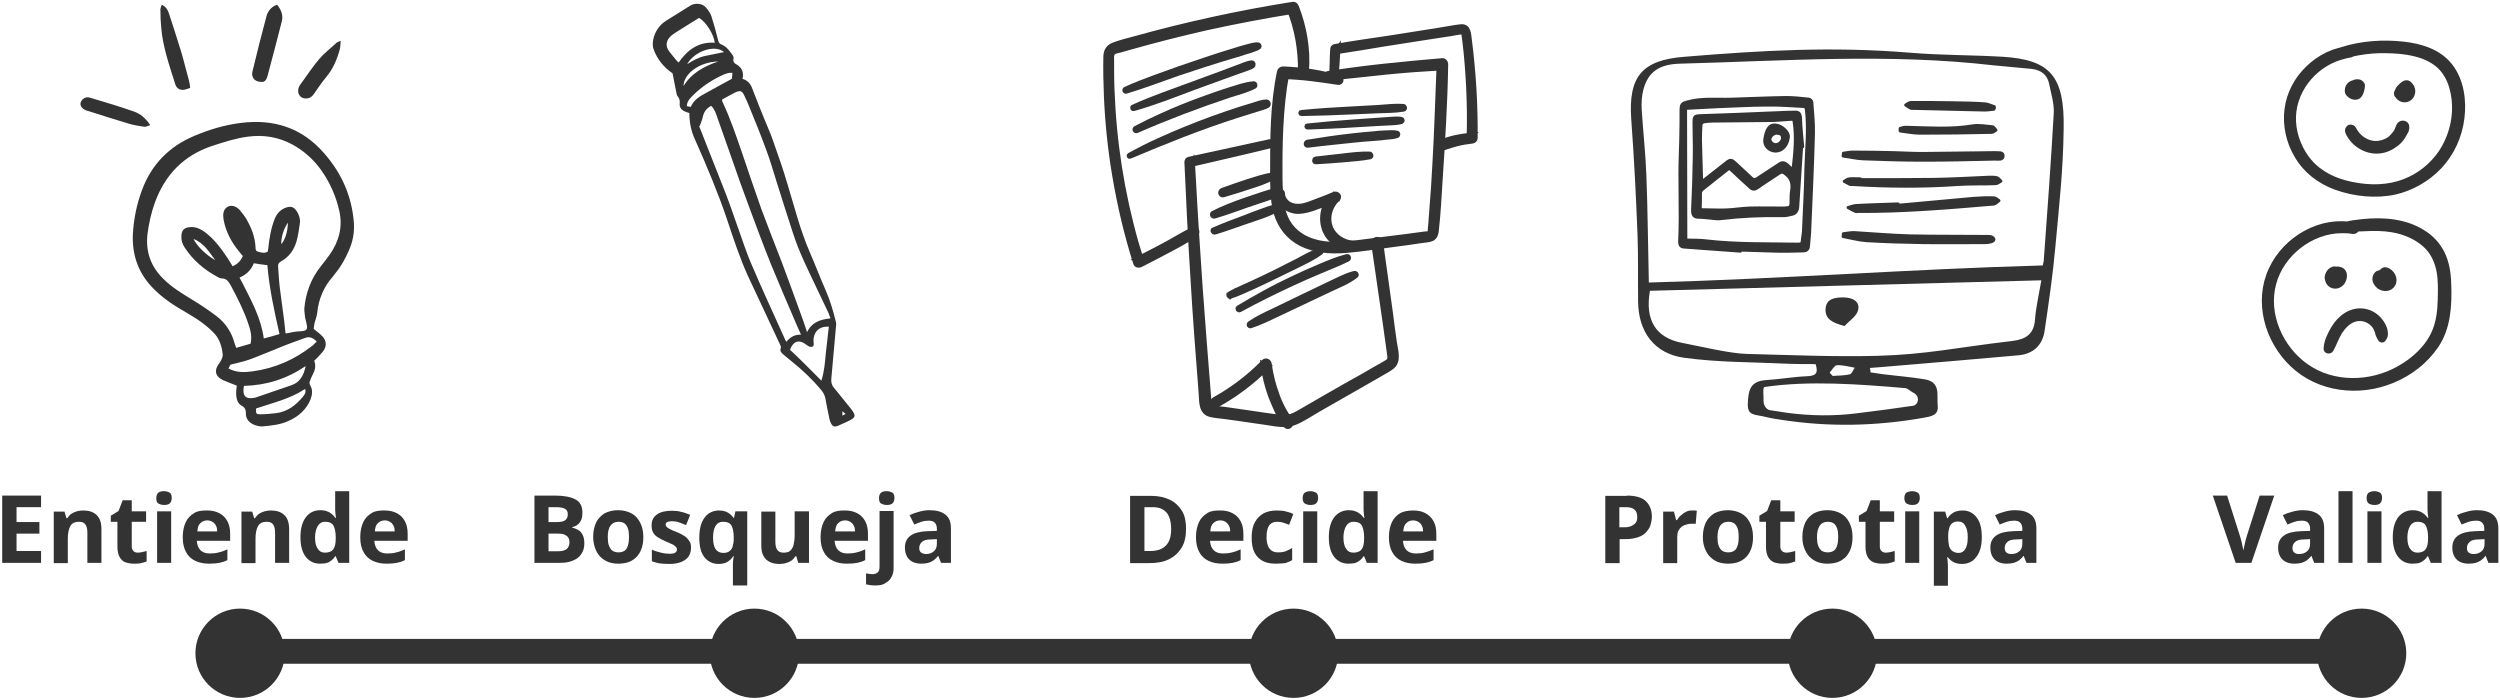 <svg width="907" height="254" viewBox="0 0 907 254" fill="none" xmlns="http://www.w3.org/2000/svg">
<path d="M85.9 139.9C84.1 139.2 82.5 138.6 80.9 137.9C78.1 136.6 77.7 134.5 79.2 132.3C80 131.2 80.9 129.8 80.8 128.6C80.5 125.6 79.6 122.7 77.3 120.5C75.7 118.9 74 117.5 72.1 116.2C69.6 114.5 67 113.1 64.4 111.5C60.9 109.4 57.7 106.9 54.9 103.9C50 98.6 47.9 92.2 48.2 85C48.5 79.5 49.6 74.1 51.5 69C54.9 59.7 61.4 53.1 70.5 49.3C75.9 47 81.6 45.3 87.4 44.6C99.3 43.1 109.5 46.3 117.6 55.6C124 62.9 127.7 71.3 128.4 81C128.6 84.4 128 87.7 126.6 90.8C125.3 93.8 123.8 96.6 121.7 99.1C121.4 99.5 121.1 99.9 120.8 100.3C117.5 104 115.6 108.4 115.1 113.4C115 114.7 114.4 116 114.1 117.3C113.9 118.1 113.9 118.9 113.8 119.3C115.2 120.5 116.4 121.3 117.3 122.4C118.6 124.1 118.4 126 117.1 127.6C116.2 128.7 115.1 129.8 114 130.9C114.7 132.7 114.3 134.4 113.4 136C113 136.7 112.8 137.4 112.5 138.1C112.2 138.7 112.2 139.2 112.6 139.9C113.5 141.5 113.3 143.1 112.7 144.8C111.2 148.6 108.3 151.1 104.7 152.7C101.7 154.1 98.5 154.4 95.3 154.7C94.4 154.8 93.3 154.5 92.4 154.2C90.4 153.4 89.1 152 89.2 149.8C89.2 148.6 88.8 147.8 87.7 147.2C86.2 146.4 85.8 144.8 85.7 143.3C85.6 142 85.8 141 85.9 139.9ZM88.1 92.9C87.6 92.3 87.1 91.7 86.7 91.2C83.9 87.8 81.9 84 81.1 79.6C81 78.8 80.9 77.9 81.1 77.1C81.5 75.1 83.5 74.1 85.4 75C86 75.3 86.5 75.7 86.9 76.1C87.8 77.2 88.7 78.3 89.4 79.5C91.2 82.6 92.5 85.9 92.7 89.6C92.7 90.3 92.7 91.1 93.6 91.3C94.8 91.6 96 92.1 97.2 91.2C97.2 90.9 97.2 90.6 97.3 90.3C97.7 86.5 98.3 82.8 99.7 79.3C100.5 77.4 101.8 76 103.8 75.3C105.6 74.7 106.7 75.1 107.7 76.7C108.5 78 109 79.4 108.8 80.9C108.5 83.1 108.2 85.3 107.6 87.5C106.7 90.6 104.9 93.2 102 94.8C101.1 95.3 100.8 95.9 100.9 96.8C101.1 99.3 101.2 101.8 101.5 104.3C102 108.3 102.6 112.4 103.1 116.4C103.3 117.9 103.4 119.4 103.6 121C105.5 120.7 107.1 120.2 108.8 120.2C111.9 120.1 111.6 119.1 111.1 116.9C111 116.4 110.8 115.8 110.7 115.3C110.6 114.2 110.4 113.1 110.4 112C110.9 106.3 112.8 101.1 116.4 96.6C117.5 95.2 118.6 93.8 119.6 92.4C123 87.6 124.4 82.3 123.1 76.5C122.5 73.9 121.7 71.4 120.6 68.9C117.5 61.9 112.9 56.2 106.2 52.5C101.1 49.7 95.6 48.8 89.8 49.6C85.3 50.2 81.1 51.6 76.8 53C66.7 56.4 60 63.3 56.3 73.2C54.9 77 54 81 53.5 85C52.8 91.1 54.6 96.5 59 100.9C62.2 104.2 66.1 106.5 70 108.9C73 110.7 75.9 112.7 78.7 114.8C81.9 117.3 84 120.5 85.1 124.5C85.2 125 85.5 125.5 85.7 126.2C87.6 125.7 89.3 125.1 90.9 124.7C91.5 122.1 90.9 119.9 90.2 117.8C88.6 112.9 86.2 108.2 83.8 103.7C83 102.3 82.3 101 80.4 101C79.9 101 79.3 100.7 78.8 100.4C74 97.8 70 94.4 67 89.8C66.2 88.6 65.7 87.2 65.8 85.6C65.9 83.5 66.8 82.6 68.9 82.4C70.9 82.2 72.6 83 74.2 84.1C77.7 86.7 80.2 90.1 82.6 93.7C83.2 94.6 83.8 95.6 84.4 96.6C86.2 95.8 87.3 94.7 88.1 92.9ZM92.1 95.5C91.1 98 89.3 99.7 86.9 100.7C87.3 101.4 87.5 101.9 87.8 102.4C91.1 108.9 94.7 115.3 95.7 122.8C97.6 122.3 99.5 121.8 101.4 121.2C99.5 112.8 97.7 104.6 97 96.2C95.2 96 93.8 95.8 92.1 95.5ZM114.9 123.9C113.5 122.5 112.2 122 110.7 122.6C107.7 123.7 104.8 124.7 101.9 125.9C98.1 127.4 94.4 129 90.6 130.4C88.5 131.2 86.2 131.6 83.6 132.3C83.5 132.5 83.2 133 82.9 133.7C85.9 135.3 88.9 135.1 91.8 134.7C99.7 133.6 106.8 130.5 113.1 125.6C113.7 125.2 114.2 124.6 114.9 123.9ZM110.9 132.8C104 137.5 96.6 139.8 88.5 140C87.8 143.6 89.1 145 92.4 144.3C92.5 144.3 92.7 144.2 92.8 144.2C97.2 142.7 101.5 141.2 105.9 139.7C108.9 138.6 110.2 136.1 110.9 132.8ZM92.9 148.2C92.8 150.1 92.9 150.3 94.5 150.3C96.4 150.3 98.3 150.1 100.1 149.9C104.3 149.4 107.4 147 110 143.8C110.6 143.1 111.1 142.2 110.7 141.1C105.3 144.7 99.1 146.1 92.9 148.2ZM78.1 94.4C75.9 91.5 74.1 88.2 70.2 86.7C71.5 89.3 74.6 92.4 78.1 94.4ZM104.5 80.8C103 82.6 101.8 86.6 102.1 88.6C103.9 86.2 104.3 83.5 104.5 80.8Z" fill="#333333"/>
<path d="M100.5 1.7C102.2 3.7 102.8 5.8 102.2 7.9C100.6 14.4 98.8 20.9 97.1 27.4C96.5 29.6 95.8 30 93.8 29.6C92.2 29.3 91.1 27.8 91.6 25.9C93.2 19.2 94.9 12.5 96.7 5.8C97.2 4 98.4 2.5 100.5 1.7Z" fill="#333333"/>
<path d="M58.7 1.7C60.4 2.6 60.9 3.7 61.3 4.9C62.8 9.5 64.3 14.1 65.7 18.7C66.8 22.3 67.6 25.9 68.6 29.4C68.8 30.2 68.9 31 69 31.9C68.2 32.1 67.7 32.4 67.1 32.5C65.5 32.9 64.1 32.2 63.6 30.6C61.5 23.9 59.1 17.2 58.5 10.1C58.3 8 58.2 5.9 58.2 3.8C58.1 3.2 58.4 2.5 58.7 1.7Z" fill="#333333"/>
<path d="M123.6 14.8C123.5 16.1 123.5 17 123.3 17.8C122.3 21.5 120.9 24.9 118.4 27.9C116.7 29.9 115.3 32.1 113.8 34.2C113.2 35 112.5 35.6 111.4 35.7C108.8 36 107.5 33.7 108.5 31.4C108.7 31 109 30.6 109.3 30.2C111.5 27.2 113.5 24.1 115.9 21.3C117.7 19.2 120 17.5 122 15.6C122.4 15.2 122.8 15.2 123.6 14.8Z" fill="#333333"/>
<path d="M54.5 45.4C53.6 45.7 53 46 52.4 46C50.4 45.7 48.4 45.4 46.5 44.8C41.7 43.4 36.9 41.8 32.1 40.3C31.7 40.2 31.3 40.1 30.9 39.9C29.6 39.3 28.9 38.1 29.3 37.1C29.8 35.8 31.1 35 32.5 35.4C37.9 37 43.3 38.6 48.7 40.5C50.9 41.3 52.8 42.8 54.5 45.4Z" fill="#333333"/>
<path d="M269.4 28.6C271.4 29.2 272.4 30.6 273 32.3C274.5 36.2 276 40.1 277.6 43.9C278.5 46.1 279.5 48.3 280.3 50.6C282.2 56 284.1 61.3 285.7 66.8C288.2 75 290.3 83.4 293.7 91.3C295.7 95.9 297.5 100.6 299.5 105.2C301.2 109 302.3 112.9 303.3 116.9C303.4 117.4 303.4 117.9 303.3 118.4C302.7 124.7 302.2 131.1 301.6 137.4C301.5 138.6 301.7 139.7 302.5 140.6C304.6 143.2 306.7 145.8 308.8 148.4C310.7 150.9 310.5 151.5 307.5 152.9C306.4 153.4 305.3 153.9 304.2 154.4C302.8 155 302.1 154.8 301.5 153.6C301.2 153.1 301 152.5 300.9 151.9C300.4 149.5 299.9 147.1 299.5 144.8C299.3 143.6 298.8 142.5 298 141.6C294.8 137.7 291.2 134.3 287.2 131.1C286.2 130.3 285.2 129.5 284.2 128.6C283.5 128 282.8 127.4 283.3 126.2C283.4 125.9 283.2 125.4 283 125C279.1 116.7 275.2 108.4 271.3 100C268.4 93.6 266.2 86.9 264 80.3C262.3 75.1 260.3 70 258.3 65C256.3 60.1 254.2 55.2 252 50.3C250.7 47.4 250.1 44.3 250.1 41C249.7 40.9 249.3 40.8 248.9 40.6C247.4 40.1 246.4 39.1 246.6 37.5C246.7 36.5 246.5 35.7 245.9 35C245.7 34.8 245.6 34.5 245.5 34.2C245 31.7 244.5 29.2 244 26.6C240.9 24.5 238.4 21.5 237.1 17.8C236.2 15.2 237.5 10.1 241.7 7.5C244.7 5.7 247.5 3.8 250.5 2C252.1 1 254.8 1.2 256 2.6C256.9 3.6 257.7 4.7 258.1 5.9C259 8.7 259.8 11.6 260.5 14.5C260.7 15.4 261 15.9 261.9 16.2C263.7 17 264.7 18.5 265.8 20C266.1 20.4 266.2 20.9 266.1 21.4C265.9 22.4 266.4 23 267.1 23.3C269.3 24.6 269.9 26.3 269.4 28.6ZM301.3 115.5C301 114.7 300.8 114.2 300.6 113.6C299.3 110.9 298 108.2 296.7 105.4C293.5 98.6 290 91.8 287.7 84.6C285.6 78.3 283.7 72 281.7 65.8C280.5 62 279.4 58.1 278 54.4C276.1 49.2 274 44 271.9 38.9C271.3 37.4 270.7 36 270 34.6C269.2 32.9 268.5 32.7 266.6 33.6C265 34.4 263.5 35.3 262 36.1C262 36.4 262 36.6 262 36.7C264.9 42.8 267.1 49.3 269.3 55.7C271.6 62.4 273.8 69.1 276.2 75.8C278.6 82.3 281.2 88.8 283.7 95.3C286.4 102.4 288.9 109.5 291.5 116.6C291.9 117.8 292.3 119 292.8 120.5C294.6 116.8 297.7 115.9 301.3 115.5ZM290.6 121.4C290.1 120.2 289.7 119.4 289.3 118.5C286.1 111.1 282.9 103.6 279.8 96.1C278.3 92.5 277 88.9 275.6 85.3C273.2 78.9 270.8 72.5 268.5 66.1C265.7 58.2 263 50.3 260.2 42.5C259.7 41 259.2 39.5 258 38.4C256.3 39.3 255.4 40.6 255 42.3C254.8 43.4 254.3 44.5 253.9 45.6C253.7 45.7 253.7 45.8 253.7 45.9C256.9 54.1 260.2 62.3 263.4 70.5C265 74.6 266.3 78.7 267.8 82.8C269.3 86.9 270.6 91.1 272.3 95.1C276.3 104.5 280.6 113.8 284.8 123.1C284.9 123.4 285.1 123.6 285.3 124C286.7 122.3 288.2 121.4 290.6 121.4ZM253.6 6.5C251.7 7.7 249.8 8.8 248 10C246.6 10.9 245 11.8 243.7 12.8C241.5 14.6 241.3 16.8 242.9 18.8C243.7 19.8 244.5 20.8 245.3 21.8C245.5 22.1 245.9 22.3 246.2 22.7C249.4 18.1 253.4 15.1 259.3 15.5C259.1 12.7 256.1 7.8 253.6 6.5ZM298 138.1C299.1 134.6 299.3 131.4 299.6 128.2C300 125 300.3 121.7 300.7 118.5C297.9 118.4 296.1 119.5 295.4 121.8C295.1 122.7 295.1 123.6 295.2 124.5C295.2 125 295.3 125.6 294.7 125.8C294.3 125.9 293.7 125.8 293.3 125.6C292.6 125.2 292 124.6 291.3 124.3C289.7 123.5 288.3 123.9 287.3 125.5C287 125.9 286.9 126.4 286.6 126.9C290.4 130.4 294 134.1 298 138.1ZM265.7 26.4C265 26.4 264.6 26.4 264.2 26.5C263.8 26.6 263.3 26.8 262.9 26.9C258.3 28.9 254.3 31.6 250.9 35.1C250 36 249.2 37.1 249.2 38.5C249.7 38.6 250.1 38.7 250.6 38.8C251.7 36.2 253.9 34.9 256.2 33.7C259.3 32 262.3 30.3 265.5 28.6C265.6 28 265.7 27.3 265.7 26.4ZM249.3 23.3C251.4 21.9 253.5 20.8 255.8 20.3C258.1 19.8 260.4 19.4 262.7 18.9C259.2 15.9 251.7 18.8 249.3 23.3ZM248 31.2C250.8 26.6 255.3 24.1 260.6 22.3C253.1 22.5 247.9 27.3 248 31.2ZM305.6 150.8C306.1 150.5 306.4 150.4 306.8 150.2C306.4 149.9 306.1 149.6 305.6 149.2C305.7 149.9 305.6 150.3 305.6 150.8Z" fill="#333333"/>
<path d="M852.8 17.7C847.1 17.8 841.4 20.8 837.4 24.7C833.2 28.7 830.4 34 829.7 39.8C829 45.5 830.3 51.5 833.3 56.5C836.5 62 841.5 65.8 847.5 68C854.2 70.4 861.9 71.2 868.9 69.7C875 68.3 880.7 65 885 60.5C889.6 55.6 892.4 49.4 893.2 42.8C894 36.4 893 29.2 889 24C884.9 18.7 878.3 16.7 871.9 16C864.6 15.2 856.9 15.7 849.9 17.9C848.2 18.4 846.6 19.3 845 20.1C844.3 20.5 844.8 21.5 845.5 21.3C847.2 20.9 848.9 20.7 850.5 20.3C852.2 19.9 853.8 19.5 855.5 19.2C858.9 18.6 862.3 18.3 865.7 18.4C871.7 18.5 878.4 19.2 883.4 22.7C888.4 26.1 890.3 32.4 890.5 38.2C890.7 44.3 888.9 50.3 885.6 55.3C882.4 60 877.7 63.8 872.4 65.8C866.3 68.2 859.7 68.2 853.3 66.9C847.3 65.7 841.8 63.2 837.8 58.5C834.5 54.6 832.4 49.4 832.1 44.2C831.5 33.6 839.1 23.8 849.2 20.8C850.5 20.4 851.8 20.1 853 19.9C854.2 19.5 853.9 17.7 852.8 17.7Z" fill="#333333" stroke="#333333" stroke-width="1.802" stroke-miterlimit="10" stroke-linecap="round" stroke-linejoin="round"/>
<path d="M854.3 30C851.8 30 850.6 33.2 852.7 34.7C853.5 35.3 855 35.6 855.8 34.8C856.7 33.9 857 32.4 857.1 31.2C857.2 30.6 856.6 30 856.1 29.8C855 29.4 853.7 29.9 852.8 30.6C852 31.3 851.3 32.5 851.7 33.6C852.1 34.6 853.3 34.8 853.9 33.9C854.2 33.4 854.3 33 854.7 32.7C854.6 32.8 854.8 32.6 854.9 32.6C855 32.6 855 32.6 854.9 32.6H855C855.2 32.5 855 32.6 855.2 32.6C855.4 32.6 855.5 32.6 855.7 32.6C855.2 32.3 854.8 31.9 854.3 31.6C854.4 32.2 854.1 32.9 853.8 33.4C853.9 33.3 854.1 33.1 854.2 33C854.3 32.9 854.1 33 854.1 33C854 32.9 853.9 32.9 853.9 32.8C853.9 32.6 854.1 32.4 854.3 32.4C855.8 32.2 855.8 30 854.3 30Z" fill="#333333"/>
<path d="M854.9 32.6C854.8 32.6 854.6 32.8 854.7 32.7C854.3 33 854.2 33.4 853.9 33.9C853.3 34.8 852.1 34.6 851.7 33.6C851.3 32.5 852 31.3 852.8 30.6C853.7 29.9 855 29.4 856.1 29.8C856.6 30 857.2 30.6 857.1 31.2C857 32.4 856.7 33.9 855.8 34.8C855 35.6 853.5 35.3 852.7 34.7C850.6 33.2 851.8 30 854.3 30C855.8 30 855.8 32.2 854.3 32.4C854.1 32.4 853.9 32.6 853.9 32.8C853.9 32.9 854 32.9 854.1 33C854.1 33 854.3 32.9 854.2 33C854.1 33.1 853.9 33.3 853.8 33.4C854.1 32.9 854.4 32.2 854.3 31.6C854.8 31.9 855.2 32.3 855.7 32.6C855.5 32.6 855.4 32.6 855.2 32.6C855 32.6 855.2 32.5 855 32.6H854.9ZM854.9 32.6C855 32.6 855 32.6 854.9 32.6Z" stroke="#333333" stroke-width="1.802" stroke-miterlimit="10" stroke-linecap="round" stroke-linejoin="round"/>
<path d="M872.2 31.1C870.8 31 869.8 32.2 869.7 33.5C869.5 34.9 870.6 36 872 36.2C873.4 36.4 874.8 35.5 875.2 34.1C875.7 32.6 875 31.1 873.8 30.2C873.4 29.9 872.7 30 872.3 30.2C871 31 870.1 32.1 869.5 33.5C869.2 34.2 869.8 35.1 870.5 35.3C871.6 35.6 872.8 35.2 873.5 34.3C874.2 33.5 874.5 32.2 873.8 31.3C873.1 30.3 871.6 30.7 871.6 31.9C871.6 32 871.6 32.1 871.6 32C871.6 32.1 871.5 32.2 871.5 32.2C871.6 32 871.5 32.2 871.4 32.3L871.2 32.4C871 32.5 871.4 32.3 871.2 32.4C871.3 32.4 871.6 32.5 871.2 32.4C871.5 33 871.9 33.6 872.2 34.2C872.5 33.6 873 33 873.7 32.6C873.2 32.6 872.7 32.6 872.2 32.6C872.3 32.7 872.4 33 872.5 33.3C872.5 33.2 872.4 33.5 872.5 33.4C872.3 33.5 872.6 33.3 872.5 33.4C872.5 33.4 872.2 33.5 872.3 33.5C872 33.5 872.4 33.5 872.3 33.5C872.2 33.5 872.7 33.7 872.3 33.5C872.4 33.5 872.3 33.7 872.4 33.6V33.5C872.1 33.5 872.3 33.5 872.4 33.5C873.8 33.6 873.8 31.2 872.2 31.1Z" fill="#333333"/>
<path d="M871.2 32.4L871.4 32.3C871.5 32.2 871.6 32 871.5 32.2C871.5 32.2 871.6 32.1 871.6 32C871.6 32.1 871.6 32 871.6 31.9C871.6 30.7 873.1 30.3 873.8 31.3C874.5 32.2 874.2 33.5 873.5 34.3C872.8 35.2 871.6 35.6 870.5 35.3C869.8 35.1 869.2 34.2 869.5 33.5C870.1 32.1 871 31 872.3 30.2C872.7 30 873.4 29.9 873.8 30.2C875 31.1 875.7 32.6 875.2 34.1C874.8 35.5 873.4 36.4 872 36.2C870.6 36 869.5 34.9 869.7 33.5C869.8 32.2 870.8 31 872.2 31.1C873.8 31.2 873.8 33.6 872.4 33.5M871.2 32.4C871 32.5 871.4 32.3 871.2 32.4ZM871.2 32.4C871.3 32.4 871.6 32.5 871.2 32.4ZM871.2 32.4C871.5 33 871.9 33.6 872.2 34.2C872.5 33.6 873 33 873.7 32.6C873.2 32.6 872.7 32.6 872.2 32.6C872.3 32.7 872.4 33 872.5 33.3C872.5 33.2 872.4 33.5 872.5 33.4M872.5 33.4C872.3 33.5 872.6 33.3 872.5 33.4ZM872.5 33.4C872.5 33.4 872.2 33.5 872.3 33.5M872.3 33.5C872 33.5 872.4 33.5 872.3 33.5ZM872.3 33.5H872.2M872.3 33.5C872.2 33.5 872.7 33.7 872.3 33.5ZM872.3 33.5C872.4 33.5 872.3 33.7 872.4 33.6V33.5M872.4 33.5C872.1 33.5 872.3 33.5 872.4 33.5Z" stroke="#333333" stroke-width="1.802" stroke-miterlimit="10" stroke-linecap="round" stroke-linejoin="round"/>
<path d="M852.1 46.4L852 46.5C851.6 46.9 851.6 47.5 851.8 48C853.7 52.3 858.4 55.2 863.1 54.8C865.5 54.6 867.6 53.6 869.5 52.1C870.4 51.4 871.2 50.5 871.8 49.5C872.1 49.1 872.3 48.6 872.6 48.1C872.7 47.9 872.9 47.7 873 47.4C873.2 46.9 873.2 46.5 873.2 46.1C873.3 44.6 871.2 44.1 870.4 45.4C869.9 46.2 869.8 47.2 869.2 48C868.7 48.7 868.2 49.3 867.6 49.9C866.3 51.1 864.6 51.8 862.8 52C859 52.4 855.5 50 853.9 46.7C853.7 46.3 853.2 46.1 852.8 46.1C852.6 46.1 852.3 46.1 852.1 46.4Z" fill="#333333" stroke="#333333" stroke-width="1.802" stroke-miterlimit="10" stroke-linecap="round" stroke-linejoin="round"/>
<path d="M854.3 81.7C842.1 79 829.1 86.6 824 97.7C818.5 109.4 822.5 123.5 831.6 132.2C841.2 141.4 855.8 143.1 867.9 138.1C874.3 135.5 879.9 131.2 883.8 125.5C888.3 118.9 888.7 110.7 888.4 102.9C888.3 99.1 887.7 95.2 886 91.8C884.5 88.8 882.1 86.2 879.2 84.4C872.7 80.2 864.5 79.6 857 80.4C854.9 80.6 852.9 80.9 850.9 81.4C849.9 81.6 850.2 83 851.1 83.1C855 83.3 858.9 82.8 862.8 82.9C866.3 83 869.8 83.5 873.1 84.8C876 85.9 878.7 87.6 880.8 89.8C883 92.2 884.3 95.3 884.9 98.5C885.5 101.9 885.4 105.5 885.3 108.9C885.2 112.6 884.8 116.4 883.4 119.9C881 125.9 875.9 130.6 870.3 133.7C860 139.5 846.4 139.8 836.6 132.8C827.4 126.3 821.9 114 824.9 102.9C827.7 92.2 838.3 83.8 849.5 83.7C850.9 83.7 852.3 83.7 853.6 84C855.1 84.2 855.8 82.1 854.3 81.7Z" fill="#333333" stroke="#333333" stroke-width="1.802" stroke-miterlimit="10" stroke-linecap="round" stroke-linejoin="round"/>
<path d="M846.6 97.6C844.8 98.1 844 100.1 844.5 101.8C845.1 103.8 847.5 104.5 849.2 103.1C850.7 101.9 851.4 98.6 849.1 97.8C847 97 844.1 98.5 844.3 101C844.4 102.1 845.7 102.5 846.3 101.6C846.8 100.9 847.5 100.4 848.3 100.7C848.1 100.6 847.9 100.4 847.7 100.3C847.8 100.4 847.8 100.3 847.8 100.6C847.8 100.6 847.7 100.9 847.7 101C847.6 101.2 847.5 101.4 847.3 101.4C847.2 101.4 847.2 101.4 847.1 101.4C846.6 101.2 846.8 100.1 847.3 99.9C848.7 99.5 848.1 97.2 846.6 97.6Z" fill="#333333" stroke="#333333" stroke-width="1.802" stroke-miterlimit="10" stroke-linecap="round" stroke-linejoin="round"/>
<path d="M864.4 99.9C864.5 99.9 864.6 99.9 864.6 99.9C864.4 99.7 864.3 99.5 864.1 99.3C864.4 100.3 865.4 100.2 865.8 101C865.9 101.2 866 101.4 866 101.7L865.9 101.9C865.8 102 865.6 101.9 865.5 101.9C865.3 101.8 865.4 101.9 865.2 101.7C865.1 101.6 864.8 101.3 864.8 101.4C864.8 101.3 864.7 101.3 864.7 101.2C864.6 101 864.8 101.4 864.7 101.1C864.7 101 864.6 100.6 864.6 100.8C864.5 100.2 864.6 99.7 864 99.3C862.7 98.3 861.6 100 861.6 101.2C861.6 102.3 862.3 103.2 863.1 103.9C864.7 105.1 867.2 105 868.2 103.1C869.3 101.1 867.8 98.5 865.7 97.9C865.1 97.7 864.5 98 864.2 98.5C864.4 98.2 864.4 98.3 864.2 98.4C864.1 98.5 863.9 98.6 863.8 98.7C863.4 99.1 863.8 99.9 864.4 99.9Z" fill="#333333" stroke="#333333" stroke-width="1.802" stroke-miterlimit="10" stroke-linecap="round" stroke-linejoin="round"/>
<path d="M845.7 126.9C846.9 124.8 847.6 122.5 848.9 120.4C850.1 118.6 851.7 116.8 853.8 116C855.9 115.2 858.2 115.5 860.1 116.9C861 117.6 861.8 118.5 862.2 119.6C862.4 120.1 862.6 120.6 862.7 121.2C862.9 121.9 863.3 122.3 863.5 122.9C863.7 123.4 864.4 123.6 864.7 123.1C865 122.7 865.3 122.2 865.4 121.7C865.5 121.1 865.4 120.4 865.3 119.8C865 118.6 864.4 117.5 863.7 116.6C862.3 114.7 860.2 113.3 857.8 112.9C853 112.1 848.9 115.2 846.6 119.1C845.3 121.3 844 123.9 843.9 126.5C843.8 127.4 845.2 127.7 845.7 126.9Z" fill="#333333" stroke="#333333" stroke-width="1.802" stroke-miterlimit="10" stroke-linecap="round" stroke-linejoin="round"/>
<path d="M678.6 135.1C680.2 135.3 681.8 135.6 683.4 135.8C688.3 136.4 693.3 136.8 698.2 137.6C704.3 138.6 702.6 143.5 703 147.2C703.4 150.8 700.4 151.1 697.7 151.6C680.6 154.6 663.6 155 646.2 152.3C644.2 152 642.3 151.7 640.3 151.2C636.6 150.3 634 150.9 634.1 146.6C634.3 142.1 634.6 138.3 640.7 137.9C645.7 137.6 650.6 136.7 655.5 136.5C658.7 136.4 659.8 135.5 658.7 132.1C654.9 132.1 651 132.1 647 131.9C634.1 131.3 623.7 131.5 611 129.8C600.1 128.3 594.4 120.3 594.3 109.4C594.2 101.4 594.4 93.4 594.1 85.4C593.5 70.1 592.9 58.3 591.8 43C590.8 28 595.5 21.8 611.1 20.6C639.1 18.3 664.5 16.8 692.7 19.1C704.6 20.1 714.8 19.9 726.7 20.6C744 21.7 749 27.8 748.7 46.6C748.5 62.1 747.1 74 745.7 89.4C744.8 99.6 743.3 109.7 741.8 119.9C741.1 125.1 737.8 128.4 732.3 128.9C715.4 130.4 700.3 131.7 683.4 133.1C681.7 133.2 680.1 133.4 678.4 133.5C678.6 134.1 678.6 134.6 678.6 135.1ZM598.2 102.5C646.3 101.2 693.6 97.6 741.1 96.3C741.2 95.7 741.5 94.9 741.5 94.2C742.8 76.5 744.1 58.8 745.1 41.1C745.3 37.5 744.1 33.9 743.4 30.3C742.7 27.1 740.5 25.4 737.1 25C732.5 24.5 727.8 24.2 723.2 23.7C685.3 19.3 647.4 22.1 609.5 23.1C602.1 23.3 597.9 26 596.2 32.6C595.6 34.9 595.5 37.3 595.6 39.6C596.1 47.6 597 55.5 597.3 63.5C597.8 75.9 597.9 90.6 598.2 102.5ZM740.6 101.7C692.5 103 645.5 104.2 598.6 105.5C596.7 116.2 600.8 122.6 610.3 124.4C616.1 125.5 627.8 128.3 633.7 128.4C649.5 128.8 665.3 129.5 681 129.1C699.2 128.6 709.5 126.1 730.1 123.7C735.1 123.1 737.9 121.1 738.3 116C738.6 111.7 739.6 107.5 740.6 101.7ZM648.6 149.8C657 150.9 665.6 151 674 149.9C680.6 149.1 687.4 148.2 694.1 147.2C694.3 147.2 694.5 147.1 694.7 147C696.2 146.1 696.2 143.9 694.8 142.9C694.6 142.7 694.3 142.5 694 142.4C693.2 142 692.1 140.8 691.1 140.8C674.7 139.4 656.3 138 640.2 140.4C639.4 140.5 639.9 143.5 639.8 145.3C639.8 146.6 640.3 147.9 641.5 148.6C641.7 148.7 641.9 148.8 642.1 148.8C644.2 149.1 646.4 149.5 648.6 149.8ZM663.8 135.2C664.2 135.6 664.5 136 664.9 136.4C667 136.2 669.1 136.3 671.1 135.8C671.9 135.6 672.3 134.2 672.9 133.4C670.7 133 668.5 132.4 666.4 132.5C665.5 132.6 664.6 134.3 663.8 135.2Z" fill="#333333"/>
<path d="M669.2 118.3C664.8 117.1 662.2 115.8 662.3 112.2C662.5 108.3 665.7 107.9 668.8 107.9C671.8 107.9 675 109.2 674.1 112.6C673.6 114.7 670.9 116.4 669.2 118.3Z" fill="#333333"/>
<path d="M631.4 91.1C624.6 90.6 617.7 90.1 610.9 89.6C609.8 89.5 609.4 88.9 609.4 87.7C609.5 84.9 609.6 82.1 609.6 79.3C609.6 73.8 609.5 68.3 609.5 62.8C609.5 58.7 609.7 54.6 609.8 50.4C609.9 47 609.9 43.5 609.9 40.1C609.9 37.8 610.3 37.5 612.2 37C617.6 35.5 623 36.2 628.4 36C634.9 35.8 641.5 35.5 648 35.4C650.8 35.4 653.5 35.7 656.3 36C656.7 36 657.3 36.7 657.3 37.1C657.6 40.9 658 44.7 657.9 48.5C657.6 60.5 657 72.6 656.5 84.6C656.4 86.2 656.2 87.7 656.1 89.3C656 90.6 655.2 91 654.2 91C650.8 91.1 647.4 91.2 644.1 91.1C639.9 91 635.6 90.8 631.4 90.7C631.4 90.9 631.4 91 631.4 91.1ZM611.6 87.1C614 87.2 616.5 87.1 618.9 87.4C629.9 88.7 640.9 88.4 651.9 88.6C653.8 88.6 653.8 88.6 654 86.4C654.1 85.7 654.2 84.9 654.3 84.2C654.6 76.5 655.1 68.9 655.2 61.2C655.4 54.1 656.2 47.1 655.4 40C655.3 39.1 655.2 38.7 654.3 38.6C649.9 38.4 645.5 38 641.1 38.1C635 38.1 629 38.5 622.9 38.7C619.1 38.9 615.2 39.1 611.5 39.3C611.5 55.4 611.6 71.2 611.6 87.1Z" fill="#333333" stroke="#333333" stroke-width="1.128" stroke-miterlimit="10" stroke-linecap="round" stroke-linejoin="round"/>
<path d="M653.6 53.2C653.1 60.5 652.7 67.7 652.2 75C652.1 76.4 651.5 77.4 650.2 77.7C649 78 647.8 78.3 646.6 78.2C639.1 78.1 631.7 78.4 624.3 79.3C623 79.5 621.7 79.2 620.4 79.1C619.1 79 617.7 78.8 616.4 78.8C614.5 78.8 614 78 614.1 75.9C614.4 69.6 614.6 63.3 614.7 57.1C614.8 52.8 614.6 48.6 614.6 44.3C614.6 42.3 614.9 42.1 616.6 42C626.1 41.7 635.7 41.3 645.2 40.9C647.3 40.8 649.4 40.7 651.4 40.7C652.6 40.7 653.1 41.3 653.2 42.8C653.3 46.3 653.7 49.7 654 53.2C653.8 53.1 653.7 53.2 653.6 53.2ZM650.8 43.3C650.3 43.3 649.8 43.2 649.3 43.3C647 43.4 644.8 43.7 642.5 43.7C635.5 43.8 628.5 43.8 621.6 43.9C620.4 43.9 619.2 44 618 44.2C617.7 44.3 617.2 44.8 617.1 45.1C617 47 616.9 48.8 616.9 50.7C617 55.4 617.2 60.1 617.3 64.8C617.3 65.2 617.3 65.6 617.4 66C620.4 63.6 623.3 61.4 626.2 59.1C627.8 57.8 628.2 57.9 629.7 59.3C631.6 61.1 633.6 62.9 635.5 64.7C636.2 65.3 636.7 65.3 637.5 64.8C640.2 63 642.9 61.3 645.6 59.5C646.6 58.8 647.5 59 648.4 59.8C649 60.4 649.7 61 650.5 61.7C651.2 55.6 651.9 49.6 650.8 43.3ZM616.8 76.1C619.9 76.1 623.1 76.3 626.1 76.2C629 76.1 631.8 75.6 634.7 75.5C638.9 75.4 643.1 75.5 647.3 75.5C647.6 75.5 648 75.4 648.3 75.4C649.3 75.4 649.8 74.9 649.8 73.7C649.8 72.2 649.8 70.7 650 69.3C650.5 66.5 649.8 64.5 647.7 63C646.9 62.4 646.4 62.2 645.5 62.8C642.9 64.6 640.2 66.2 637.6 68.1C636.6 68.8 635.8 68.8 634.9 67.9C632.7 65.9 630.5 63.9 628.3 61.8C627.8 61.3 627.4 60.9 626.7 61.5C623.7 63.9 620.6 66.3 617.6 68.7C617.3 69 616.9 69.5 616.9 70C616.9 71.8 616.9 73.7 616.8 76.1Z" fill="#333333" stroke="#333333" stroke-width="1.128" stroke-miterlimit="10" stroke-linecap="round" stroke-linejoin="round"/>
<path d="M644.2 45.4C646.3 45.5 649 47.9 648.8 49.7C648.5 52.6 646.7 54.8 644.1 54.8C641.8 54.7 639.9 52.8 640.3 50.5C640.8 47.4 641.7 45.1 644.2 45.4ZM644.7 48.3C643.5 48.2 642.2 49.4 642.1 50.4C642 51.4 643 52.4 644.1 52.5C645.4 52.6 646.9 51.2 646.7 49.8C646.6 48.4 645.4 48.4 644.7 48.3Z" fill="#333333" stroke="#333333" stroke-width="1.128" stroke-miterlimit="10" stroke-linecap="round" stroke-linejoin="round"/>
<path d="M668.8 55.6C670.2 55.4 671.6 55.1 673 55.2C677.7 55.2 682.5 55.3 687.2 55.4C690.6 55.5 693.9 55.7 697.3 55.7C706 55.6 714.7 55.5 723.4 55.4C723.5 55.4 723.7 55.4 723.8 55.4C725 55.5 726.8 55.1 726.7 56.6C726.7 58.1 724.8 57.7 723.7 57.7C715.1 57.9 706.6 58.1 698 58.1C690.6 58.1 683.3 57.9 675.9 57.6C673.5 57.5 671.1 56.9 668.7 56.6C668.8 56.1 668.8 55.8 668.8 55.6Z" fill="#333333" stroke="#333333" stroke-width="1.128" stroke-miterlimit="10" stroke-linecap="round" stroke-linejoin="round"/>
<path d="M675 65.2C683.9 65.2 692.8 65.2 701.7 65.1C708.4 65 715.1 64.6 721.9 64.3C722.8 64.3 723.7 64.3 724.5 64.5C725.1 64.7 725.4 65.3 725.9 65.7C725.3 66 724.7 66.6 724.1 66.6C719.6 66.8 715 66.6 710.5 66.9C697.6 67.8 684.8 67.7 671.9 66.9C671.6 66.9 671.3 67 671 66.8C670.4 66.5 669.8 66.1 669.1 65.8C669.7 65.5 670.3 64.9 671 64.9C672.3 64.8 673.6 64.9 674.9 64.9C675 65.1 675 65.2 675 65.2Z" fill="#333333" stroke="#333333" stroke-width="1.128" stroke-miterlimit="10" stroke-linecap="round" stroke-linejoin="round"/>
<path d="M688.6 74.5C697.7 73.7 706.8 72.8 715.9 72C718.4 71.8 720.9 71.7 723.4 71.8C724 71.8 724.6 72.4 725.2 72.8C724.6 73.2 724 73.9 723.4 74C707 75.4 690.6 76.8 674.1 76.7C673.8 76.7 673.5 76.8 673.2 76.7C672.3 76.3 671.4 75.8 670.5 75.3C671.4 75.1 672.3 74.7 673.2 74.6C678.3 74.3 683.4 74.2 688.6 74C688.6 74 688.6 74.2 688.6 74.5Z" fill="#333333" stroke="#333333" stroke-width="1.128" stroke-miterlimit="10" stroke-linecap="round" stroke-linejoin="round"/>
<path d="M668.8 84.8C670 84.7 671.3 84.4 672.5 84.4C679.3 84.8 686.1 85.4 693 85.6C702.4 85.8 711.7 85.7 721.1 85.8C721.6 85.8 722.2 85.8 722.6 86C723 86.2 723.4 86.6 723.4 86.9C723.4 87.2 722.8 87.6 722.4 87.7C721.7 87.9 721 88 720.2 88C712.7 88 705.3 88.1 697.8 88C690.9 87.9 684.1 87.7 677.2 87.3C674.3 87.1 671.5 86.3 668.7 85.8C668.8 85.4 668.8 85.1 668.8 84.8Z" fill="#333333" stroke="#333333" stroke-width="1.128" stroke-miterlimit="10" stroke-linecap="round" stroke-linejoin="round"/>
<path d="M689.4 46.6C690.2 46.4 691 46.1 691.8 46.2C699.8 46.4 707.7 47 715.6 45.7C717.9 45.3 720.4 45.8 722.8 46C723.3 46 723.7 46.8 724.1 47.2C723.6 47.5 723.1 48 722.6 48C713.9 48.2 705.2 48.3 696.6 48.3C694.2 48.3 691.8 47.8 689.4 47.5C689.4 47.2 689.4 46.9 689.4 46.6Z" fill="#333333" stroke="#333333" stroke-width="1.128" stroke-miterlimit="10" stroke-linecap="round" stroke-linejoin="round"/>
<path d="M723.4 39.6C722.3 39.7 721.1 39.9 720 39.9C711.4 39.7 702.9 39.5 694.3 39.3C693.9 39.3 693.5 39.4 693.2 39.2C692.6 38.9 692 38.5 691.4 38.1C692 37.8 692.6 37.2 693.3 37.2C698.4 37.2 703.4 37.2 708.4 37.3C712.3 37.4 716.3 37.4 720.2 37.7C721.3 37.8 722.4 38.4 723.5 38.7C723.6 39 723.5 39.3 723.4 39.6Z" fill="#333333" stroke="#333333" stroke-width="1.128" stroke-miterlimit="10" stroke-linecap="round" stroke-linejoin="round"/>
<path d="M481.9 28.4C488.8 27.7 495.7 26.9 502.6 26.2C509.5 25.5 516.4 25 523.3 24.6C522.9 24.2 522.5 23.8 522.1 23.4C521.6 35.3 521.3 47.1 520.6 59C520.3 65 519.9 71 519.4 76.9C519.3 78.3 519.2 79.6 519.1 81C519 81.7 519 82.5 518.9 83.2C518.9 83.6 518.9 84.3 518.6 84.6C518.2 84.9 517.3 84.8 516.8 84.9C516.1 85 515.3 85.1 514.6 85.2C513.1 85.4 511.6 85.6 510.1 85.8C504.3 86.5 498.5 87.3 492.7 88C487.3 88.7 481.6 89.2 476.3 87.5C471.9 86.1 468.2 83.2 466.4 78.9C464.6 74.7 464.5 69.8 464.4 65.3C464.3 52.4 464.5 39.5 466.8 26.8C466.4 27.1 465.9 27.5 465.5 27.8C472.2 27.9 478.9 28.9 485.5 29.9C486.5 30.1 487 28.6 485.9 28.3C479.3 26.2 472.4 25.3 465.5 25C464.9 25 464.3 25.4 464.2 26C461.7 37.8 461.7 50.1 461.7 62.2C461.7 67.2 461.6 72.5 463 77.3C464.4 82.1 467.5 86.1 472 88.4C476.9 90.9 482.5 91.3 488 90.9C494.2 90.4 500.3 89.4 506.4 88.6C509.5 88.2 512.6 87.8 515.6 87.3C516.8 87.1 518.4 87.1 519.5 86.6C520.6 86 521 84.9 521.1 83.7C521.8 77.5 522.1 71.3 522.5 65.1C523.4 51.2 524.3 37.2 524.5 23.2C524.5 22.6 523.9 21.9 523.3 22C509.4 23.2 495.5 24.5 481.7 26.7C480.7 26.9 480.9 28.5 481.9 28.4Z" fill="#333333" stroke="#333333" stroke-width="1.802" stroke-miterlimit="10"/>
<path d="M464 70C463.4 73.9 467.2 76.6 470.8 76.7C473.1 76.7 475.4 76 477.5 75.2C479.9 74.3 482.3 73.4 484.8 72.5C484.4 71.9 484.1 71.3 483.7 70.7C479.7 73.9 478.7 80.3 481.2 84.7C482.4 86.9 484.5 88.6 486.8 89.5C488 90 489.2 90.3 490.5 90.3C491.8 90.4 493 89.9 494.2 89.4C495 89.1 494.4 88.1 493.7 88.2C491.7 88.5 489.4 88.2 487.6 87.4C485.7 86.6 484.1 85.2 483.1 83.4C481.1 79.6 482.3 75 485.3 72.2C486.3 71.3 485 70 484 70.5C482.1 71.3 480.2 72.1 478.2 72.8C476.4 73.5 474.5 74.3 472.6 74.7C470.9 75 469.1 74.9 467.6 74C466.3 73.2 465.3 71.8 465.3 70.2C465.3 69.4 464.2 69.2 464 70Z" fill="#333333" stroke="#333333" stroke-width="1.802" stroke-miterlimit="10"/>
<path d="M484.1 27.6C484.6 26.9 484.8 26.5 484.9 25.6C485 24.7 485 23.9 485.1 23C485.2 21.3 485.3 19.6 485.4 17.9C485.2 18.2 484.9 18.5 484.7 18.8C490.2 18 495.7 17 501.3 16.1C506.8 15.2 512.4 14.4 517.9 13.5C520.7 13.1 523.6 12.6 526.4 12.2C527.7 12 528.9 11.7 530.2 11.6C530.9 11.5 531 11.8 531.1 12.4C531.2 13.1 531.3 13.9 531.4 14.6C532.1 20.1 532.5 25.7 532.8 31.2C533.1 37.5 533.2 43.8 533 50.1C533.4 49.7 533.7 49.4 534.1 49C530.1 49.4 525.8 50.1 522.1 51.9C521 52.4 521.8 54.2 522.9 53.9C524.7 53.4 526.5 52.7 528.4 52.2C530.3 51.7 532.2 51.4 534.1 51.2C534.7 51.1 535.2 50.7 535.2 50.1C535.3 38.2 534.6 26.3 533.1 14.6C532.8 12.5 532.9 9.4 530 9.7C527.2 10 524.5 10.6 521.8 11C515.9 11.9 510 12.9 504.1 13.8C497.5 14.8 490.8 15.7 484.2 16.9C483.8 17 483.5 17.4 483.5 17.8C483.4 19.5 483.3 21.2 483.3 22.9C483.3 23.8 483.2 24.6 483.2 25.5C483.2 26.3 483.3 26.7 483.8 27.5C483.8 27.8 484 27.7 484.1 27.6Z" fill="#333333" stroke="#333333" stroke-width="1.802" stroke-miterlimit="10"/>
<path d="M460.7 51.4C450.9 53.5 441.1 55.7 431.3 57.8C430.9 57.9 430.6 58.3 430.6 58.8C431.2 72.8 431.9 86.9 432.8 100.9C433.6 114.9 434.7 128.9 435.8 143C436 145.8 435.7 149.6 439.2 150.4C440.8 150.8 442.5 150.9 444.1 151.1C445.8 151.3 447.5 151.6 449.2 151.8C452.6 152.3 456.1 152.8 459.5 153.3C462.8 153.8 466.3 154.6 469.5 153.4C472.5 152.2 475.3 150.3 478.2 148.6C481.2 146.9 484.3 145.1 487.3 143.4C490.3 141.7 493.4 139.9 496.4 138.2C498 137.3 499.5 136.4 501.1 135.5C502.4 134.7 503.9 134 505.1 133C507.6 130.9 506.3 127.1 505.9 124.3C505.4 120.8 504.9 117.4 504.5 113.9C503.5 106.9 502.6 99.9 501.6 93C501.4 91.3 501.1 89.5 500.9 87.8C500.8 87.1 499.9 86.7 499.3 86.9C498.5 87.1 498.3 87.8 498.4 88.5C500.3 101.8 502.3 115 504.1 128.3C504.2 128.9 504.3 129.6 504.2 130.2C504 130.9 503.5 131.3 502.9 131.6C501.5 132.5 500.1 133.2 498.7 134C495.8 135.7 492.9 137.4 489.9 139C484.1 142.3 478.3 145.6 472.5 149C471.2 149.7 469.9 150.6 468.5 151C467 151.5 465.4 151.4 463.8 151.3C460.5 150.9 457.2 150.4 453.9 149.9C450.7 149.4 447.4 149 444.2 148.5C442.7 148.3 441 148.3 439.6 147.8C438.4 147.4 438.6 145.3 438.5 144.2C437.4 130.8 436.4 117.4 435.4 104C434.5 90.6 433.6 77.2 432.9 63.8C432.8 62.1 432.7 60.4 432.6 58.7C432.4 59 432.1 59.3 431.9 59.7C441.7 57.4 451.5 55.2 461.2 52.8C462.1 52.6 461.7 51.2 460.7 51.4Z" fill="#333333" stroke="#333333" stroke-width="1.802" stroke-miterlimit="10"/>
<path d="M439.9 147.1C440.4 147 440.7 147 441.2 147C441.7 146.9 442.2 146.6 442.6 146.3C443.5 145.8 444.4 145.3 445.3 144.7C447.1 143.6 448.9 142.4 450.6 141.1C454 138.6 457.2 135.8 460.2 132.8C459.5 132.5 458.9 132.3 458.2 132C458.7 136 459.6 139.9 461 143.7C461.7 145.5 462.5 147.3 463.3 149.1C464.2 150.9 465.1 152.9 466.5 154.4C467.4 155.4 468.7 154.1 468.2 153.1C467.5 151.4 466.3 149.9 465.5 148.3C464.6 146.6 463.8 144.8 463.2 143C461.9 139.5 461 135.8 460.5 132.1C460.4 131.2 459.3 130.5 458.5 131.3C455.6 134.3 452.5 137 449.1 139.5C447.5 140.7 445.8 141.8 444.1 142.9C443.2 143.4 442.3 144 441.4 144.5C440.9 144.8 440.4 145 440.1 145.4C439.8 145.7 439.6 146 439.3 146.4C439 146.6 439.4 147.2 439.9 147.1Z" fill="#333333" stroke="#333333" stroke-width="1.802" stroke-miterlimit="10"/>
<path d="M448.8 105.2C447.9 105.7 446.9 106.2 446 106.7C445.6 106.9 445.9 107.6 446.3 107.5C449.1 106.6 451.8 105.3 454.5 104.1C457.3 102.8 460.1 101.5 462.9 100.1C465.6 98.8 468.4 97.4 471.1 96.1C473.9 94.7 476.7 93.4 479.2 91.5C479.5 91.3 479.3 90.7 478.9 90.8C476.1 91.7 473.5 93.2 470.9 94.6C468.1 96 465.4 97.4 462.6 98.8C459.9 100.1 457.1 101.5 454.4 102.7C451.6 104 448.7 105.2 446.1 106.7C446.2 106.9 446.4 107.2 446.5 107.4C447.3 106.8 448.2 106.2 449.1 105.5C449.2 105.4 449 105.1 448.8 105.2Z" fill="#333333" stroke="#333333" stroke-width="1.802" stroke-miterlimit="10"/>
<path d="M449.7 112.4C456.1 108.9 462.6 105.7 469.1 102.7C472.4 101.2 475.7 99.7 479.1 98.3C482.4 96.9 485.8 95.6 489 94C489.5 93.7 489.2 92.9 488.6 93.1C485.1 94 481.8 95.4 478.5 96.8C475.2 98.2 471.8 99.7 468.5 101.3C461.9 104.4 455.5 108 449.3 111.7C448.9 111.9 449.3 112.6 449.7 112.4Z" fill="#333333" stroke="#333333" stroke-width="1.802" stroke-miterlimit="10"/>
<path d="M453.7 118.2C457.1 117.1 460.3 115.5 463.5 114C466.7 112.5 469.9 111 473 109.5C476.2 108 479.3 106.5 482.5 105C485.7 103.5 489.1 102.2 491.9 100C492.3 99.7 491.9 99.1 491.4 99.2C488.1 100 485 101.8 481.9 103.2C478.7 104.7 475.5 106.3 472.3 107.8C469.1 109.3 466 110.9 462.8 112.4C459.6 113.9 456.3 115.4 453.4 117.4C453 117.7 453.2 118.3 453.7 118.2Z" fill="#333333" stroke="#333333" stroke-width="1.802" stroke-miterlimit="10"/>
<path d="M440.8 84.2C444.7 83 448.5 81.6 452.3 80.3C456 79 460 77.9 463.4 75.9C463.9 75.6 463.6 74.9 463 75C461 75.4 459.2 76.1 457.3 76.8C455.4 77.5 453.4 78.2 451.5 79C447.7 80.4 444 81.8 440.3 83.4C439.8 83.4 440.2 84.4 440.8 84.2Z" fill="#333333" stroke="#333333" stroke-width="1.802" stroke-miterlimit="10"/>
<path d="M440.6 78.4C444.7 77.2 448.7 75.7 452.7 74.3C454.7 73.6 456.7 73 458.7 72.3C459.7 72 460.6 71.6 461.6 71.3C462.6 71 463.6 70.7 464.4 70.1C464.9 69.7 464.4 69 463.9 69C462.9 68.9 461.8 69.4 460.9 69.6C459.9 69.9 458.9 70.2 458 70.5C455.9 71.2 453.9 71.9 451.8 72.6C447.8 74 443.8 75.5 440.1 77.4C439.6 77.7 440 78.6 440.6 78.4Z" fill="#333333" stroke="#333333" stroke-width="1.802" stroke-miterlimit="10"/>
<path d="M443.8 70.7C446.9 69.8 450 68.8 453.1 67.8C456.1 66.8 459.2 65.9 461.9 64.3C462.2 64.1 462.1 63.5 461.7 63.5C458.6 63.9 455.6 65 452.6 65.9C449.5 66.9 446.5 68 443.4 69.1C442.5 69.5 442.8 70.9 443.8 70.7Z" fill="#333333" stroke="#333333" stroke-width="1.802" stroke-miterlimit="10"/>
<path d="M472.2 41.2C478.4 41.1 484.6 40.9 490.8 40.6C493.9 40.5 497 40.3 500.1 40.2C503.1 40.1 506.2 40.1 509.2 39.6C509.8 39.5 509.6 38.6 509.1 38.6C506 38.4 502.9 38.8 499.8 39C496.8 39.2 493.7 39.3 490.7 39.5C484.6 39.8 478.4 40.2 472.3 40.8C471.8 40.7 471.8 41.2 472.2 41.2Z" fill="#333333" stroke="#333333" stroke-width="1.802" stroke-miterlimit="10"/>
<path d="M474.4 46.1C480.1 45.9 485.8 45.7 491.5 45.3C494.4 45.1 497.2 45 500.1 44.8C501.5 44.7 502.8 44.7 504.2 44.6C505.6 44.5 507.1 44.5 508.4 44.1C508.8 44 508.8 43.4 508.4 43.3C507.1 43.1 505.7 43.2 504.4 43.3C503 43.4 501.5 43.5 500.1 43.6C497.2 43.8 494.4 44 491.5 44.2C485.8 44.6 480.1 45.1 474.4 45.7C474.1 45.6 474 46.1 474.4 46.1Z" fill="#333333" stroke="#333333" stroke-width="1.802" stroke-miterlimit="10"/>
<path d="M474.4 52.7C479.8 52 485.3 51.5 490.7 50.9C493.4 50.6 496.1 50.4 498.8 50.2C500.2 50.1 501.5 50 502.8 49.8C504.1 49.7 505.5 49.6 506.8 49.2C507.2 49.1 507.3 48.4 506.8 48.3C505.5 48 504.1 48.2 502.8 48.2C501.4 48.3 500.1 48.3 498.8 48.5C496 48.7 493.3 49 490.5 49.3C485.1 49.9 479.7 50.7 474.3 51.6C473.7 51.8 473.8 52.8 474.4 52.7Z" fill="#333333" stroke="#333333" stroke-width="1.802" stroke-miterlimit="10"/>
<path d="M477.4 58.7C480.7 58.5 484 58.3 487.3 58C490.6 57.7 493.8 57.5 497 56.9C497.6 56.8 497.4 55.9 496.9 55.9C493.6 55.8 490.4 56.2 487.1 56.6C483.8 57 480.6 57.3 477.3 57.7C476.8 57.8 476.8 58.8 477.4 58.7Z" fill="#333333" stroke="#333333" stroke-width="1.802" stroke-miterlimit="10"/>
<path d="M474 25.7C474.6 17.9 473.2 9.7 470.3 2.4C470 1.7 469.5 1.4 468.8 1.6C449.3 4.7 430.1 8.9 411.1 14.2C408.8 14.8 406.5 15.4 404.3 16.2C402.3 16.9 401.3 18.2 401.2 20.4C401.1 25.2 401.2 30.1 401.4 34.9C401.8 44.5 402.8 54.1 404.4 63.6C406.2 74.3 408.7 85 412 95.4C412.2 96.2 413 96.4 413.7 96.1C417.1 94.4 420.5 92.6 423.9 90.8C427.3 89 430.7 87.2 433.8 85C434.8 84.2 434 82.7 432.8 83.3C429.3 84.9 426.1 87 422.7 88.8C419.3 90.6 415.9 92.4 412.5 94.1C413.1 94.3 413.7 94.6 414.2 94.8C408.5 76.9 405 58.2 403.8 39.5C403.5 34.8 403.3 30.2 403.3 25.5C403.3 24.4 403.3 23.2 403.3 22.1C403.3 21.2 403.1 19.8 403.8 19.1C404.4 18.5 405.6 18.4 406.3 18.2C407.5 17.9 408.6 17.5 409.8 17.2C419 14.6 428.4 12.2 437.7 10.1C448.1 7.8 458.7 5.8 469.2 4.1C468.7 3.8 468.2 3.5 467.7 3.3C470.6 10.5 471.9 18.1 471.8 25.9C472 26.9 473.9 26.9 474 25.7Z" fill="#333333" stroke="#333333" stroke-width="1.802" stroke-miterlimit="10"/>
<path d="M408.5 33.1C414.9 31.2 421.1 28.8 427.4 26.6C433.7 24.5 440.1 22.4 446.5 20.5C448.2 20 450 19.5 451.7 18.9C452.6 18.6 453.6 18.4 454.5 18C455.3 17.7 456.1 17.5 456.7 17C456.9 16.8 456.8 16.4 456.5 16.3C455 16.1 453.4 16.8 452 17.1C450.4 17.5 448.9 18 447.3 18.5C444 19.5 440.8 20.5 437.6 21.6C431.2 23.7 424.9 25.9 418.7 28.2C415.2 29.5 411.7 30.8 408.3 32.4C407.9 32.6 408.1 33.2 408.5 33.1Z" fill="#333333" stroke="#333333" stroke-width="1.802" stroke-miterlimit="10"/>
<path d="M411.3 39.4C418.7 37.3 425.8 34.5 433 31.8C436.6 30.5 440.2 29.2 443.7 27.9C445.5 27.3 447.2 26.6 449 26C449.9 25.7 450.9 25.3 451.8 25C452.7 24.7 453.6 24.4 454.4 23.9C454.8 23.6 454.7 22.8 454.1 22.8C452.3 23 450.4 24 448.6 24.6C446.8 25.3 445.1 25.9 443.3 26.6C439.7 27.9 436 29.3 432.4 30.6C425.2 33.3 418 35.7 411 38.9C410.8 39.1 411 39.5 411.3 39.4Z" fill="#333333" stroke="#333333" stroke-width="1.802" stroke-miterlimit="10"/>
<path d="M412.4 47.4C423.3 42.6 434.5 38.4 445.8 34.6C448.9 33.6 452.2 32.8 455.1 31.3C455.5 31.1 455.3 30.3 454.8 30.4C451.9 30.6 449 31.7 446.3 32.5C443.4 33.4 440.6 34.4 437.8 35.4C432.2 37.4 426.6 39.6 421.2 42.1C418.1 43.5 415 45 412 46.6C411.5 46.9 411.9 47.6 412.4 47.4Z" fill="#333333" stroke="#333333" stroke-width="1.802" stroke-miterlimit="10"/>
<path d="M409.9 56.7C422.7 51.3 435.6 46.1 448.8 41.9C450.6 41.3 452.4 40.8 454.2 40.2C455.2 39.9 456.1 39.6 457.1 39.3C458 39 458.9 38.8 459.8 38.3C460.4 38 460.1 37 459.5 37C457.8 37 456.1 37.7 454.5 38.2C452.9 38.7 451.2 39.2 449.6 39.7C446.3 40.8 443 41.9 439.7 43.1C433.2 45.5 426.7 48.1 420.4 51C416.8 52.6 413.3 54.4 409.8 56.3C409.5 56.5 409.7 56.8 409.9 56.7Z" fill="#333333" stroke="#333333" stroke-width="1.802" stroke-miterlimit="10"/>
<path d="M14.9 204.2H0.8V179.8H14.9V184H6V189.4H14.3V193.6H6V199.9H14.9V204.2Z" fill="#333333"/>
<path d="M30.2 185.2C32.2 185.2 33.8 185.7 35 186.8C36.2 187.9 36.8 189.6 36.8 192V204.2H31.7V193.3C31.7 192 31.5 191 31 190.3C30.5 189.6 29.8 189.3 28.7 189.3C27.1 189.3 26.1 189.8 25.5 190.9C24.9 192 24.6 193.5 24.6 195.5V204.3H19.5V185.6H23.4L24.1 188H24.4C24.8 187.4 25.3 186.8 25.9 186.4C26.5 186 27.2 185.7 27.9 185.5C28.7 185.3 29.4 185.2 30.2 185.2Z" fill="#333333"/>
<path d="M50 200.5C50.6 200.5 51.1 200.4 51.6 200.3C52.1 200.2 52.7 200 53.2 199.9V203.7C52.7 203.9 52 204.1 51.2 204.3C50.4 204.5 49.5 204.5 48.5 204.5C47.4 204.5 46.4 204.3 45.5 204C44.6 203.7 43.9 203 43.4 202.1C42.9 201.2 42.6 200 42.6 198.3V189.3H40.2V187.1L43 185.4L44.5 181.5H47.8V185.5H53V189.3H47.8V198.3C47.8 199 48 199.5 48.4 199.9C48.8 200.3 49.3 200.5 50 200.5Z" fill="#333333"/>
<path d="M59.5 178.2C60.3 178.2 60.9 178.4 61.5 178.7C62.1 179 62.3 179.7 62.3 180.7C62.3 181.6 62 182.3 61.5 182.7C61 183.1 60.3 183.2 59.5 183.2C58.7 183.2 58.1 183 57.5 182.7C56.9 182.4 56.7 181.7 56.7 180.7C56.7 179.7 57 179.1 57.5 178.7C58 178.3 58.7 178.2 59.5 178.2ZM62.1 185.5V204.2H57V185.5H62.1Z" fill="#333333"/>
<path d="M75.1 185.2C76.8 185.2 78.3 185.5 79.6 186.2C80.9 186.9 81.8 187.8 82.5 189.1C83.2 190.4 83.5 191.9 83.5 193.7V196.2H71.4C71.5 197.6 71.9 198.8 72.7 199.6C73.5 200.4 74.6 200.8 76.1 200.8C77.3 200.8 78.4 200.7 79.4 200.4C80.4 200.2 81.4 199.8 82.5 199.3V203.2C81.6 203.7 80.6 204 79.6 204.2C78.6 204.4 77.4 204.5 75.9 204.5C74 204.5 72.4 204.2 70.9 203.5C69.4 202.8 68.3 201.8 67.5 200.3C66.7 198.9 66.3 197.1 66.3 194.9C66.3 192.7 66.7 190.9 67.4 189.4C68.1 187.9 69.2 186.9 70.5 186.1C71.8 185.3 73.4 185.2 75.1 185.2ZM75.2 188.8C74.2 188.8 73.4 189.1 72.7 189.8C72 190.4 71.7 191.4 71.6 192.8H78.8C78.8 192 78.7 191.4 78.4 190.8C78.1 190.2 77.7 189.7 77.2 189.4C76.6 189 76 188.8 75.2 188.8Z" fill="#333333"/>
<path d="M98.3 185.2C100.3 185.2 101.9 185.7 103.1 186.8C104.3 187.9 104.9 189.6 104.9 192V204.2H99.8V193.3C99.8 192 99.6 191 99.1 190.3C98.6 189.6 97.9 189.3 96.8 189.3C95.2 189.3 94.2 189.8 93.6 190.9C93 192 92.7 193.5 92.7 195.5V204.3H87.6V185.6H91.5L92.2 188H92.5C92.9 187.4 93.4 186.8 94 186.4C94.6 186 95.3 185.7 96 185.5C96.7 185.3 97.5 185.2 98.3 185.2Z" fill="#333333"/>
<path d="M116.1 204.5C114 204.5 112.3 203.7 111 202.1C109.7 200.5 109 198.1 109 194.9C109 191.7 109.7 189.3 111 187.6C112.3 185.9 114.1 185.1 116.2 185.1C117.1 185.1 117.9 185.2 118.6 185.5C119.3 185.7 119.9 186.1 120.4 186.5C120.9 186.9 121.3 187.4 121.7 187.9H121.9C121.8 187.5 121.8 187 121.7 186.3C121.6 185.6 121.6 184.9 121.6 184.2V178.2H126.7V204.2H122.8L121.8 201.8H121.6C121.3 202.3 120.9 202.8 120.4 203.2C119.9 203.6 119.3 204 118.7 204.2C118.1 204.4 117 204.5 116.1 204.5ZM117.9 200.5C119.3 200.5 120.3 200.1 120.9 199.3C121.5 198.5 121.8 197.2 121.8 195.5V194.9C121.8 193.1 121.5 191.7 121 190.7C120.4 189.7 119.4 189.3 117.9 189.3C116.8 189.3 115.9 189.8 115.3 190.8C114.7 191.8 114.3 193.2 114.3 195C114.3 196.8 114.6 198.2 115.3 199.1C115.8 200 116.7 200.5 117.9 200.5Z" fill="#333333"/>
<path d="M139.5 185.2C141.2 185.2 142.7 185.5 144 186.2C145.3 186.9 146.2 187.8 146.9 189.1C147.6 190.4 147.9 191.9 147.9 193.7V196.2H135.8C135.9 197.6 136.3 198.8 137.1 199.6C137.9 200.4 139 200.8 140.5 200.8C141.7 200.8 142.8 200.7 143.8 200.4C144.8 200.2 145.8 199.8 146.9 199.3V203.2C146 203.7 145 204 144 204.2C143 204.4 141.8 204.5 140.3 204.5C138.4 204.5 136.8 204.2 135.3 203.5C133.8 202.8 132.7 201.8 131.9 200.3C131.1 198.9 130.7 197.1 130.7 194.9C130.7 192.7 131.1 190.9 131.8 189.4C132.5 187.9 133.6 186.9 134.9 186.1C136.2 185.3 137.8 185.2 139.5 185.2ZM139.6 188.8C138.6 188.8 137.8 189.1 137.1 189.8C136.4 190.4 136.1 191.4 136 192.8H143.2C143.2 192 143.1 191.4 142.8 190.8C142.5 190.2 142.1 189.7 141.6 189.4C141 189 140.4 188.8 139.6 188.8Z" fill="#333333"/>
<path d="M193.8 179.8H201.4C204.7 179.8 207.1 180.3 208.8 181.2C210.5 182.1 211.3 183.7 211.3 186C211.3 186.9 211.2 187.8 210.9 188.5C210.6 189.2 210.2 189.9 209.6 190.3C209 190.8 208.4 191.1 207.6 191.2V191.4C208.4 191.6 209.1 191.9 209.8 192.3C210.5 192.7 211 193.3 211.4 194.1C211.8 194.9 212 195.9 212 197.2C212 198.7 211.6 200 210.9 201C210.2 202.1 209.1 202.9 207.8 203.4C206.5 204 204.9 204.2 203 204.2H193.9V179.8H193.8ZM199 189.4H202C203.5 189.4 204.5 189.2 205.1 188.7C205.7 188.2 206 187.5 206 186.6C206 185.7 205.7 185 205 184.6C204.3 184.2 203.2 184 201.7 184H199V189.4ZM199 193.6V200H202.4C204 200 205 199.7 205.7 199.1C206.3 198.5 206.6 197.7 206.6 196.7C206.6 196.1 206.5 195.6 206.2 195.1C205.9 194.6 205.5 194.3 204.9 194C204.3 193.7 203.4 193.6 202.3 193.6H199Z" fill="#333333"/>
<path d="M233.4 194.8C233.4 196.4 233.2 197.7 232.8 198.9C232.4 200.1 231.8 201.1 231 202C230.2 202.8 229.2 203.5 228.1 203.9C227 204.3 225.7 204.5 224.3 204.5C223 204.5 221.8 204.3 220.7 203.9C219.6 203.5 218.6 202.8 217.8 202C217 201.2 216.4 200.2 215.9 198.9C215.5 197.7 215.2 196.3 215.2 194.8C215.2 192.7 215.6 191 216.3 189.5C217 188.1 218.1 187 219.4 186.2C220.8 185.5 222.4 185.1 224.3 185.1C226.1 185.1 227.6 185.5 229 186.2C230.4 186.9 231.4 188 232.2 189.5C233 191 233.4 192.8 233.4 194.8ZM220.5 194.8C220.5 196 220.6 197.1 220.9 197.9C221.2 198.7 221.6 199.4 222.2 199.8C222.8 200.2 223.5 200.4 224.4 200.4C225.3 200.4 226 200.2 226.6 199.8C227.2 199.4 227.6 198.7 227.8 197.9C228.1 197.1 228.2 196 228.2 194.8C228.2 193.6 228.1 192.5 227.8 191.7C227.5 190.9 227.1 190.3 226.6 189.9C226 189.5 225.3 189.3 224.4 189.3C223.1 189.3 222.1 189.8 221.5 190.7C220.8 191.6 220.5 193 220.5 194.8Z" fill="#333333"/>
<path d="M250.7 198.7C250.7 200 250.4 201 249.8 201.9C249.2 202.8 248.3 203.4 247.1 203.9C245.9 204.4 244.4 204.6 242.7 204.6C241.4 204.6 240.3 204.5 239.3 204.4C238.4 204.2 237.4 204 236.5 203.6V199.4C237.5 199.9 238.6 200.2 239.8 200.5C241 200.8 242 200.9 242.9 200.9C243.9 200.9 244.6 200.8 245 200.5C245.4 200.2 245.6 199.8 245.6 199.3C245.6 199 245.5 198.7 245.3 198.5C245.1 198.3 244.8 198 244.2 197.6C243.6 197.3 242.7 196.9 241.5 196.4C240.3 195.9 239.4 195.4 238.6 194.9C237.8 194.4 237.3 193.8 236.9 193.1C236.5 192.4 236.4 191.5 236.4 190.5C236.4 188.8 237.1 187.5 238.4 186.6C239.7 185.7 241.5 185.3 243.8 185.3C245 185.3 246.1 185.4 247.1 185.7C248.2 185.9 249.2 186.3 250.4 186.8L248.9 190.5C248 190.1 247.1 189.8 246.3 189.5C245.5 189.2 244.6 189.1 243.8 189.1C243.1 189.1 242.5 189.2 242.1 189.4C241.7 189.6 241.5 189.9 241.5 190.3C241.5 190.6 241.6 190.9 241.8 191.1C242 191.3 242.4 191.6 242.9 191.9C243.5 192.2 244.3 192.6 245.4 193C246.5 193.4 247.4 193.9 248.2 194.4C249 194.9 249.6 195.5 250 196.2C250.5 196.7 250.7 197.6 250.7 198.7Z" fill="#333333"/>
<path d="M265.9 212.4V204.6C265.9 204.1 265.9 203.7 266 203.2C266.1 202.7 266.1 202.3 266.2 201.8H266C265.5 202.6 264.9 203.2 264 203.8C263.2 204.3 262.1 204.6 260.7 204.6C258.6 204.6 256.9 203.8 255.6 202.2C254.3 200.6 253.7 198.2 253.7 195C253.7 192.9 254 191.1 254.6 189.6C255.2 188.2 256 187.1 257.1 186.3C258.2 185.6 259.4 185.2 260.8 185.2C262.2 185.2 263.3 185.5 264.1 186C265 186.5 265.6 187.2 266.2 187.9H266.3L266.8 185.5H271.1V212.4H265.9ZM262.4 200.6C263.3 200.6 264.1 200.4 264.6 200C265.1 199.6 265.6 199.1 265.8 198.3C266 197.6 266.2 196.6 266.2 195.5V194.9C266.2 193.1 265.9 191.7 265.4 190.7C264.8 189.7 263.8 189.3 262.3 189.3C261.1 189.3 260.2 189.8 259.6 190.8C259 191.8 258.7 193.2 258.7 195C258.7 196.9 259 198.3 259.6 199.2C260.2 200.1 261.2 200.6 262.4 200.6Z" fill="#333333"/>
<path d="M293.5 185.5V204.2H289.6L288.9 201.8H288.6C288.2 202.4 287.7 203 287.1 203.4C286.5 203.8 285.8 204.1 285.1 204.3C284.4 204.5 283.6 204.6 282.8 204.6C281.5 204.6 280.3 204.4 279.3 203.9C278.3 203.4 277.5 202.7 277 201.7C276.4 200.7 276.2 199.4 276.2 197.8V185.6H281.3V196.5C281.3 197.8 281.5 198.8 282 199.5C282.5 200.2 283.2 200.5 284.3 200.5C285.3 200.5 286.2 200.3 286.7 199.8C287.2 199.3 287.7 198.6 287.9 197.7C288.1 196.8 288.3 195.7 288.3 194.3V185.5H293.5Z" fill="#333333"/>
<path d="M306.5 185.2C308.2 185.2 309.7 185.5 311 186.2C312.3 186.9 313.2 187.8 313.9 189.1C314.6 190.4 314.9 191.9 314.9 193.7V196.2H302.8C302.9 197.6 303.3 198.8 304.1 199.6C304.9 200.4 306 200.8 307.5 200.8C308.7 200.8 309.8 200.7 310.8 200.4C311.8 200.2 312.8 199.8 313.9 199.3V203.2C313 203.7 312 204 311 204.2C310 204.4 308.8 204.5 307.3 204.5C305.4 204.5 303.8 204.2 302.3 203.5C300.8 202.8 299.7 201.8 298.9 200.3C298.1 198.9 297.7 197.1 297.7 194.9C297.7 192.7 298.1 190.9 298.8 189.4C299.5 187.9 300.6 186.9 301.9 186.1C303.2 185.3 304.8 185.2 306.5 185.2ZM306.6 188.8C305.6 188.8 304.8 189.1 304.1 189.8C303.4 190.4 303.1 191.4 303 192.8H310.2C310.2 192 310.1 191.4 309.8 190.8C309.5 190.2 309.1 189.7 308.6 189.4C308 189 307.4 188.8 306.6 188.8Z" fill="#333333"/>
<path d="M317.6 212.4C317 212.4 316.4 212.4 315.8 212.3C315.2 212.2 314.7 212.1 314.2 212V208C314.6 208.1 315 208.2 315.4 208.2C315.8 208.3 316.2 208.3 316.6 208.3C317.3 208.3 317.9 208.1 318.4 207.7C318.9 207.3 319.1 206.6 319.1 205.4V185.4H324.2V206.1C324.2 207.2 324 208.3 323.5 209.2C323.1 210.1 322.4 210.9 321.4 211.4C320.4 212.2 319.2 212.4 317.6 212.4ZM318.9 180.7C318.9 179.7 319.2 179.1 319.7 178.7C320.2 178.3 320.9 178.2 321.7 178.2C322.5 178.2 323.1 178.4 323.7 178.7C324.3 179 324.5 179.7 324.5 180.7C324.5 181.6 324.2 182.3 323.7 182.7C323.2 183.1 322.5 183.2 321.7 183.2C320.9 183.2 320.3 183 319.7 182.7C319.1 182.4 318.9 181.6 318.9 180.7Z" fill="#333333"/>
<path d="M337.2 185.1C339.7 185.1 341.6 185.6 343 186.7C344.4 187.8 345 189.5 345 191.7V204.2H341.4L340.4 201.7H340.3C339.8 202.4 339.2 202.9 338.7 203.3C338.1 203.7 337.5 204 336.8 204.2C336.1 204.4 335.2 204.5 334.2 204.5C333.1 204.5 332.1 204.3 331.2 203.9C330.3 203.5 329.6 202.8 329.1 202C328.6 201.1 328.3 200 328.3 198.7C328.3 196.7 329 195.3 330.4 194.3C331.8 193.3 333.9 192.8 336.7 192.7L339.9 192.6V191.8C339.9 190.8 339.6 190.1 339.1 189.6C338.6 189.1 337.9 188.9 337 188.9C336.1 188.9 335.2 189 334.3 189.3C333.4 189.6 332.6 189.9 331.7 190.3L330 186.9C331 186.4 332.1 186 333.3 185.7C334.6 185.3 335.9 185.1 337.2 185.1ZM339.9 195.6L337.9 195.7C336.2 195.7 335.1 196 334.5 196.6C333.9 197.1 333.5 197.9 333.5 198.8C333.5 199.6 333.7 200.1 334.2 200.5C334.7 200.8 335.3 201 336 201C337.1 201 338 200.7 338.8 200C339.6 199.3 339.9 198.4 339.9 197.2V195.6Z" fill="#333333"/>
<path d="M430.3 191.8C430.3 194.6 429.8 196.9 428.7 198.7C427.6 200.5 426.1 201.9 424.1 202.9C422.1 203.9 419.7 204.3 416.9 204.3H410V179.9H417.7C420.3 179.9 422.5 180.4 424.4 181.3C426.3 182.2 427.7 183.6 428.8 185.3C429.8 186.9 430.3 189.1 430.3 191.8ZM424.9 191.9C424.9 190.1 424.6 188.6 424.1 187.4C423.6 186.2 422.8 185.4 421.8 184.8C420.8 184.2 419.5 184 418 184H415.2V199.9H417.4C419.9 199.9 421.8 199.2 423 197.9C424.3 196.6 424.9 194.6 424.9 191.9Z" fill="#333333"/>
<path d="M442.7 185.2C444.4 185.2 445.9 185.5 447.2 186.2C448.5 186.9 449.4 187.8 450.1 189.1C450.8 190.4 451.1 191.9 451.1 193.7V196.2H439C439.1 197.6 439.5 198.8 440.3 199.6C441.1 200.4 442.2 200.8 443.7 200.8C444.9 200.8 446 200.7 447 200.4C448 200.2 449 199.8 450.1 199.3V203.2C449.2 203.7 448.2 204 447.2 204.2C446.2 204.4 445 204.5 443.5 204.5C441.6 204.5 440 204.2 438.5 203.5C437 202.8 435.9 201.8 435.1 200.3C434.3 198.9 433.9 197.1 433.9 194.9C433.9 192.7 434.3 190.9 435 189.4C435.7 187.9 436.8 186.9 438.1 186.1C439.4 185.3 440.9 185.2 442.7 185.2ZM442.7 188.8C441.7 188.8 440.9 189.1 440.2 189.8C439.5 190.4 439.2 191.4 439.1 192.8H446.3C446.3 192 446.2 191.4 445.9 190.8C445.6 190.2 445.2 189.7 444.7 189.4C444.2 189 443.5 188.8 442.7 188.8Z" fill="#333333"/>
<path d="M462.8 204.5C460.9 204.5 459.4 204.2 458.1 203.5C456.8 202.8 455.8 201.8 455.1 200.4C454.4 199 454.1 197.2 454.1 195C454.1 192.7 454.5 190.8 455.3 189.4C456.1 188 457.2 186.9 458.5 186.2C459.9 185.5 461.5 185.2 463.3 185.2C464.6 185.2 465.7 185.3 466.7 185.6C467.6 185.8 468.5 186.1 469.2 186.5L467.7 190.4C466.9 190.1 466.2 189.8 465.5 189.6C464.8 189.4 464.1 189.3 463.4 189.3C462.5 189.3 461.8 189.5 461.2 189.9C460.6 190.3 460.2 190.9 459.9 191.8C459.6 192.7 459.5 193.7 459.5 194.9C459.5 196.1 459.7 197.2 460 198C460.3 198.8 460.8 199.4 461.4 199.8C462 200.2 462.7 200.4 463.6 200.4C464.7 200.4 465.6 200.3 466.4 200C467.2 199.7 468 199.3 468.8 198.8V203.2C468 203.7 467.2 204 466.3 204.3C465.2 204.4 464.1 204.5 462.8 204.5Z" fill="#333333"/>
<path d="M475.4 178.2C476.2 178.2 476.8 178.4 477.4 178.7C478 179 478.2 179.7 478.2 180.7C478.2 181.6 477.9 182.3 477.4 182.7C476.9 183.1 476.2 183.2 475.4 183.2C474.6 183.2 474 183 473.4 182.7C472.9 182.3 472.6 181.7 472.6 180.7C472.6 179.7 472.9 179.1 473.4 178.7C474 178.4 474.6 178.2 475.4 178.2ZM477.9 185.5V204.2H472.8V185.5H477.9Z" fill="#333333"/>
<path d="M489.2 204.5C487.1 204.5 485.4 203.7 484.1 202.1C482.8 200.5 482.1 198.1 482.1 194.9C482.1 191.7 482.8 189.3 484.1 187.6C485.4 186 487.2 185.1 489.3 185.1C490.2 185.1 491 185.2 491.7 185.5C492.4 185.7 493 186.1 493.5 186.5C494 186.9 494.4 187.4 494.8 187.9H495C494.9 187.5 494.9 187 494.8 186.3C494.7 185.6 494.7 184.9 494.7 184.2V178.2H499.8V204.2H495.9L494.9 201.8H494.7C494.4 202.3 494 202.8 493.5 203.2C493 203.6 492.4 204 491.8 204.2C491.2 204.4 490.1 204.5 489.2 204.5ZM491 200.5C492.4 200.5 493.4 200.1 494 199.3C494.6 198.5 494.9 197.2 494.9 195.5V194.9C494.9 193.1 494.6 191.7 494.1 190.7C493.5 189.7 492.5 189.3 491 189.3C489.9 189.3 489 189.8 488.4 190.8C487.8 191.8 487.4 193.2 487.4 195C487.4 196.8 487.7 198.2 488.4 199.1C488.9 200 489.8 200.5 491 200.5Z" fill="#333333"/>
<path d="M512.7 185.2C514.4 185.2 515.9 185.5 517.2 186.2C518.4 186.9 519.4 187.8 520.1 189.1C520.8 190.4 521.1 191.9 521.1 193.7V196.2H509C509.1 197.6 509.5 198.8 510.3 199.6C511.1 200.4 512.2 200.8 513.7 200.8C514.9 200.8 516 200.7 517 200.4C518 200.1 519 199.8 520.1 199.3V203.2C519.2 203.7 518.2 204 517.2 204.2C516.2 204.4 515 204.5 513.5 204.5C511.6 204.5 510 204.2 508.5 203.5C507 202.8 505.9 201.8 505.1 200.3C504.3 198.9 503.9 197.1 503.9 194.9C503.9 192.7 504.3 190.9 505 189.4C505.7 187.9 506.8 186.9 508.1 186.1C509.3 185.5 510.9 185.2 512.7 185.2ZM512.7 188.8C511.7 188.8 510.9 189.1 510.2 189.8C509.5 190.5 509.2 191.4 509.1 192.8H516.3C516.3 192 516.2 191.4 515.9 190.8C515.6 190.2 515.2 189.7 514.7 189.4C514.2 189.1 513.5 188.8 512.7 188.8Z" fill="#333333"/>
<path d="M590.2 179.8C593.4 179.8 595.7 180.5 597.1 181.8C598.5 183.2 599.3 185 599.3 187.4C599.3 188.5 599.1 189.5 598.8 190.5C598.5 191.5 597.9 192.3 597.2 193.1C596.5 193.9 595.5 194.5 594.3 194.9C593.1 195.3 591.6 195.6 589.8 195.6H587.6V204.3H582.4V179.9H590.2V179.8ZM589.9 184H587.5V191.3H589.2C590.2 191.3 591 191.2 591.7 190.9C592.4 190.6 593 190.2 593.4 189.7C593.8 189.2 594 188.5 594 187.6C594 186.4 593.7 185.5 593 184.9C592.4 184.3 591.3 184 589.9 184Z" fill="#333333"/>
<path d="M613.9 185.2C614.2 185.2 614.5 185.2 614.8 185.2C615.1 185.2 615.4 185.3 615.6 185.3L615.2 190.1C615 190 614.8 190 614.5 190C614.2 190 613.9 190 613.7 190C613 190 612.4 190.1 611.8 190.3C611.2 190.5 610.6 190.7 610.1 191.1C609.6 191.5 609.2 192 608.9 192.6C608.6 193.2 608.5 194 608.5 194.8V204.3H603.4V185.6H607.3L608.1 188.7H608.4C608.8 188.1 609.2 187.5 609.8 187C610.4 186.5 611 186 611.7 185.7C612.3 185.3 613.1 185.2 613.9 185.2Z" fill="#333333"/>
<path d="M636 194.8C636 196.4 635.8 197.7 635.4 198.9C635 200.1 634.4 201.1 633.6 202C632.8 202.8 631.8 203.5 630.7 203.9C629.6 204.3 628.3 204.5 626.9 204.5C625.6 204.5 624.4 204.3 623.3 203.9C622.2 203.5 621.2 202.8 620.4 202C619.6 201.2 619 200.2 618.5 198.9C618 197.6 617.8 196.3 617.8 194.8C617.8 192.7 618.2 191 618.9 189.5C619.6 188.1 620.7 187 622 186.2C623.4 185.5 625 185.1 626.9 185.1C628.7 185.1 630.2 185.5 631.6 186.2C633 186.9 634 188 634.8 189.5C635.6 191 636 192.8 636 194.8ZM623.1 194.8C623.1 196 623.2 197.1 623.5 197.9C623.8 198.7 624.2 199.4 624.8 199.8C625.4 200.2 626.1 200.4 627 200.4C627.9 200.4 628.6 200.2 629.2 199.8C629.8 199.4 630.2 198.7 630.4 197.9C630.7 197.1 630.8 196 630.8 194.8C630.8 193.6 630.7 192.5 630.4 191.7C630.1 190.9 629.7 190.3 629.2 189.9C628.6 189.5 627.9 189.3 627 189.3C625.7 189.3 624.7 189.8 624.1 190.7C623.5 191.6 623.1 193 623.1 194.8Z" fill="#333333"/>
<path d="M648.1 200.5C648.7 200.5 649.2 200.4 649.7 200.3C650.2 200.2 650.8 200 651.3 199.9V203.7C650.8 203.9 650.1 204.1 649.3 204.3C648.5 204.5 647.6 204.5 646.6 204.5C645.5 204.5 644.5 204.3 643.6 204C642.7 203.6 642 203 641.5 202.1C641 201.2 640.7 200 640.7 198.3V189.3H638.3V187.1L641.1 185.4L642.6 181.5H645.9V185.5H651.1V189.3H645.9V198.3C645.9 199 646.1 199.5 646.5 199.9C646.9 200.3 647.5 200.5 648.1 200.5Z" fill="#333333"/>
<path d="M672.1 194.8C672.1 196.4 671.9 197.7 671.5 198.9C671.1 200.1 670.5 201.1 669.7 202C668.9 202.8 667.9 203.5 666.8 203.9C665.7 204.3 664.4 204.5 663 204.5C661.7 204.5 660.5 204.3 659.4 203.9C658.3 203.5 657.3 202.8 656.5 202C655.7 201.2 655.1 200.2 654.6 198.9C654.1 197.6 653.9 196.3 653.9 194.8C653.9 192.7 654.3 191 655 189.5C655.7 188.1 656.8 187 658.1 186.2C659.5 185.5 661.1 185.1 663 185.1C664.8 185.1 666.3 185.5 667.7 186.2C669.1 186.9 670.1 188 670.9 189.5C671.7 191 672.1 192.8 672.1 194.8ZM659.2 194.8C659.2 196 659.3 197.1 659.6 197.9C659.9 198.7 660.3 199.4 660.9 199.8C661.5 200.2 662.2 200.4 663.1 200.4C664 200.4 664.7 200.2 665.3 199.8C665.9 199.4 666.3 198.7 666.5 197.9C666.8 197.1 666.9 196 666.9 194.8C666.9 193.6 666.8 192.5 666.5 191.7C666.2 190.9 665.8 190.3 665.3 189.9C664.7 189.5 664 189.3 663.1 189.3C661.8 189.3 660.8 189.8 660.2 190.7C659.6 191.6 659.2 193 659.2 194.8Z" fill="#333333"/>
<path d="M684.2 200.5C684.8 200.5 685.3 200.4 685.8 200.3C686.3 200.2 686.9 200 687.4 199.9V203.7C686.9 203.9 686.2 204.1 685.4 204.3C684.6 204.5 683.7 204.5 682.7 204.5C681.6 204.5 680.6 204.3 679.7 204C678.8 203.6 678.1 203 677.6 202.1C677.1 201.2 676.8 200 676.8 198.3V189.3H674.4V187.1L677.2 185.4L678.7 181.5H682V185.5H687.2V189.3H682V198.3C682 199 682.2 199.5 682.6 199.9C683 200.3 683.5 200.5 684.2 200.5Z" fill="#333333"/>
<path d="M693.7 178.2C694.5 178.2 695.1 178.4 695.7 178.7C696.3 179 696.5 179.7 696.5 180.7C696.5 181.6 696.2 182.3 695.7 182.7C695.2 183.1 694.5 183.2 693.7 183.2C692.9 183.2 692.3 183 691.7 182.7C691.2 182.3 690.9 181.7 690.9 180.7C690.9 179.7 691.2 179.1 691.7 178.7C692.3 178.4 693 178.2 693.7 178.2ZM696.3 185.5V204.2H691.2V185.5H696.3Z" fill="#333333"/>
<path d="M712 185.2C714.1 185.2 715.8 186 717.1 187.7C718.4 189.3 719 191.7 719 194.9C719 197 718.7 198.8 718.1 200.2C717.5 201.6 716.6 202.7 715.6 203.5C714.5 204.2 713.3 204.6 711.9 204.6C711 204.6 710.2 204.5 709.6 204.3C709 204.1 708.4 203.8 707.9 203.4C707.4 203 707 202.6 706.7 202.2H706.4C706.5 202.6 706.6 203.1 706.6 203.6C706.6 204.1 706.7 204.5 706.7 205V212.5H701.6V185.6H705.7L706.4 188H706.6C706.9 187.5 707.3 187 707.8 186.6C708.3 186.2 708.9 185.8 709.5 185.6C710.4 185.3 711.1 185.2 712 185.2ZM710.4 189.2C709.5 189.2 708.8 189.4 708.3 189.8C707.8 190.2 707.4 190.7 707.2 191.5C707 192.2 706.8 193.2 706.8 194.3V194.9C706.8 196.1 706.9 197.1 707.1 198C707.3 198.8 707.7 199.5 708.3 199.9C708.9 200.3 709.6 200.6 710.5 200.6C711.3 200.6 711.9 200.4 712.4 199.9C712.9 199.5 713.3 198.8 713.5 198C713.8 197.2 713.9 196.1 713.9 194.9C713.9 193.1 713.6 191.7 713 190.8C712.5 189.7 711.6 189.2 710.4 189.2Z" fill="#333333"/>
<path d="M731 185.1C733.5 185.1 735.4 185.6 736.8 186.7C738.2 187.8 738.8 189.5 738.8 191.7V204.2H735.2L734.2 201.7H734.1C733.6 202.4 733 202.9 732.5 203.3C731.9 203.7 731.3 204 730.6 204.2C729.9 204.4 729 204.5 728 204.5C726.9 204.5 725.9 204.3 725 203.9C724.1 203.5 723.4 202.8 722.9 202C722.4 201.2 722.1 200 722.1 198.7C722.1 196.7 722.8 195.3 724.2 194.3C725.6 193.3 727.7 192.8 730.5 192.7L733.7 192.6V191.8C733.7 190.8 733.4 190.1 732.9 189.6C732.4 189.1 731.7 188.9 730.8 188.9C729.9 188.9 729 189 728.1 189.3C727.2 189.6 726.4 189.9 725.5 190.3L723.8 186.9C724.8 186.4 725.9 186 727.1 185.7C728.4 185.3 729.6 185.1 731 185.1ZM733.7 195.6L731.7 195.7C730 195.7 728.9 196 728.3 196.6C727.7 197.1 727.3 197.9 727.3 198.8C727.3 199.6 727.5 200.1 728 200.5C728.5 200.9 729.1 201 729.8 201C730.9 201 731.8 200.7 732.6 200C733.4 199.4 733.7 198.4 733.7 197.2V195.6Z" fill="#333333"/>
<path d="M825.1 179.8L816.8 204.2H811.1L802.8 179.8H808L812.6 194.3C812.7 194.5 812.8 195 813 195.7C813.2 196.4 813.4 197.1 813.5 197.8C813.7 198.6 813.8 199.2 813.9 199.7C814 199.2 814.1 198.6 814.3 197.8C814.5 197 814.6 196.3 814.8 195.7C815 195 815.1 194.6 815.2 194.3L819.8 179.8H825.1Z" fill="#333333"/>
<path d="M835.4 185.1C837.9 185.1 839.8 185.6 841.2 186.7C842.6 187.8 843.2 189.5 843.2 191.7V204.2H839.6L838.6 201.7H838.5C838 202.4 837.4 202.9 836.9 203.3C836.3 203.7 835.7 204 835 204.2C834.3 204.4 833.4 204.5 832.4 204.5C831.3 204.5 830.3 204.3 829.4 203.9C828.5 203.5 827.8 202.8 827.3 202C826.8 201.2 826.5 200 826.5 198.7C826.5 196.7 827.2 195.3 828.6 194.3C830 193.3 832.1 192.8 834.9 192.7L838.1 192.6V191.8C838.1 190.8 837.8 190.1 837.3 189.6C836.8 189.1 836.1 188.9 835.2 188.9C834.3 188.9 833.4 189 832.5 189.3C831.6 189.6 830.8 189.9 829.9 190.3L828.2 186.9C829.2 186.4 830.3 186 831.5 185.7C832.8 185.3 834.1 185.1 835.4 185.1ZM838.1 195.6L836.1 195.7C834.4 195.7 833.3 196 832.7 196.6C832.1 197.1 831.7 197.9 831.7 198.8C831.7 199.6 831.9 200.1 832.4 200.5C832.9 200.9 833.5 201 834.2 201C835.3 201 836.2 200.7 837 200C837.8 199.4 838.1 198.4 838.1 197.2V195.6Z" fill="#333333"/>
<path d="M853.5 204.2H848.4V178.2H853.5V204.2Z" fill="#333333"/>
<path d="M861.4 178.2C862.2 178.2 862.8 178.4 863.4 178.7C864 179 864.2 179.7 864.2 180.7C864.2 181.6 863.9 182.3 863.4 182.7C862.9 183.1 862.2 183.2 861.4 183.2C860.6 183.2 860 183 859.4 182.7C858.9 182.3 858.6 181.7 858.6 180.7C858.6 179.7 858.9 179.1 859.4 178.7C860 178.4 860.7 178.2 861.4 178.2ZM864 185.5V204.2H858.9V185.5H864Z" fill="#333333"/>
<path d="M875.2 204.5C873.1 204.5 871.4 203.7 870.1 202.1C868.8 200.5 868.1 198.1 868.1 194.9C868.1 191.7 868.8 189.3 870.1 187.6C871.4 186 873.2 185.1 875.3 185.1C876.2 185.1 877 185.2 877.7 185.5C878.4 185.7 879 186.1 879.5 186.5C880 186.9 880.4 187.4 880.8 187.9H881C880.9 187.5 880.9 187 880.8 186.3C880.7 185.6 880.7 184.9 880.7 184.2V178.2H885.8V204.2H881.9L880.9 201.8H880.7C880.4 202.3 880 202.8 879.5 203.2C879 203.6 878.4 204 877.8 204.2C877.2 204.4 876.1 204.5 875.2 204.5ZM877 200.5C878.4 200.5 879.4 200.1 880 199.3C880.6 198.5 880.9 197.2 880.9 195.5V194.9C880.9 193.1 880.6 191.7 880.1 190.7C879.5 189.7 878.5 189.3 877 189.3C875.9 189.3 875 189.8 874.4 190.8C873.8 191.8 873.4 193.2 873.4 195C873.4 196.8 873.7 198.2 874.4 199.1C875 200 875.9 200.5 877 200.5Z" fill="#333333"/>
<path d="M898.6 185.1C901.1 185.1 903 185.6 904.4 186.7C905.8 187.8 906.4 189.5 906.4 191.7V204.2H902.8L901.8 201.7H901.7C901.2 202.4 900.6 202.9 900.1 203.3C899.5 203.7 898.9 204 898.2 204.2C897.5 204.4 896.6 204.5 895.6 204.5C894.5 204.5 893.5 204.3 892.6 203.9C891.7 203.5 891 202.8 890.5 202C890 201.2 889.7 200 889.7 198.7C889.7 196.7 890.4 195.3 891.8 194.3C893.2 193.3 895.3 192.8 898.1 192.7L901.3 192.6V191.8C901.3 190.8 901 190.1 900.5 189.6C900 189.1 899.3 188.9 898.4 188.9C897.5 188.9 896.6 189 895.7 189.3C894.8 189.6 894 189.9 893.1 190.3L891.4 186.9C892.4 186.4 893.5 186 894.7 185.7C896.1 185.3 897.3 185.1 898.6 185.1ZM901.4 195.6L899.4 195.7C897.7 195.7 896.6 196 896 196.6C895.4 197.1 895 197.9 895 198.8C895 199.6 895.2 200.1 895.7 200.5C896.2 200.9 896.8 201 897.5 201C898.6 201 899.5 200.7 900.3 200C901.1 199.4 901.4 198.4 901.4 197.2V195.6Z" fill="#333333"/>
<path d="M82.2 236.3H857.1" stroke="#333333" stroke-width="9.012" stroke-miterlimit="10"/>
<path d="M87.1 253.2C96.047 253.2 103.3 245.947 103.3 237C103.3 228.053 96.047 220.8 87.1 220.8C78.153 220.8 70.9 228.053 70.9 237C70.9 245.947 78.153 253.2 87.1 253.2Z" fill="#333333"/>
<path d="M273.7 253.2C282.647 253.2 289.9 245.947 289.9 237C289.9 228.053 282.647 220.8 273.7 220.8C264.753 220.8 257.5 228.053 257.5 237C257.5 245.947 264.753 253.2 273.7 253.2Z" fill="#333333"/>
<path d="M469.3 253.2C478.247 253.2 485.5 245.947 485.5 237C485.5 228.053 478.247 220.8 469.3 220.8C460.353 220.8 453.1 228.053 453.1 237C453.1 245.947 460.353 253.2 469.3 253.2Z" fill="#333333"/>
<path d="M664.8 253.2C673.747 253.2 681 245.947 681 237C681 228.053 673.747 220.8 664.8 220.8C655.853 220.8 648.6 228.053 648.6 237C648.6 245.947 655.853 253.2 664.8 253.2Z" fill="#333333"/>
<path d="M856.8 253.2C865.747 253.2 873 245.947 873 237C873 228.053 865.747 220.8 856.8 220.8C847.853 220.8 840.6 228.053 840.6 237C840.6 245.947 847.853 253.2 856.8 253.2Z" fill="#333333"/>
</svg>
